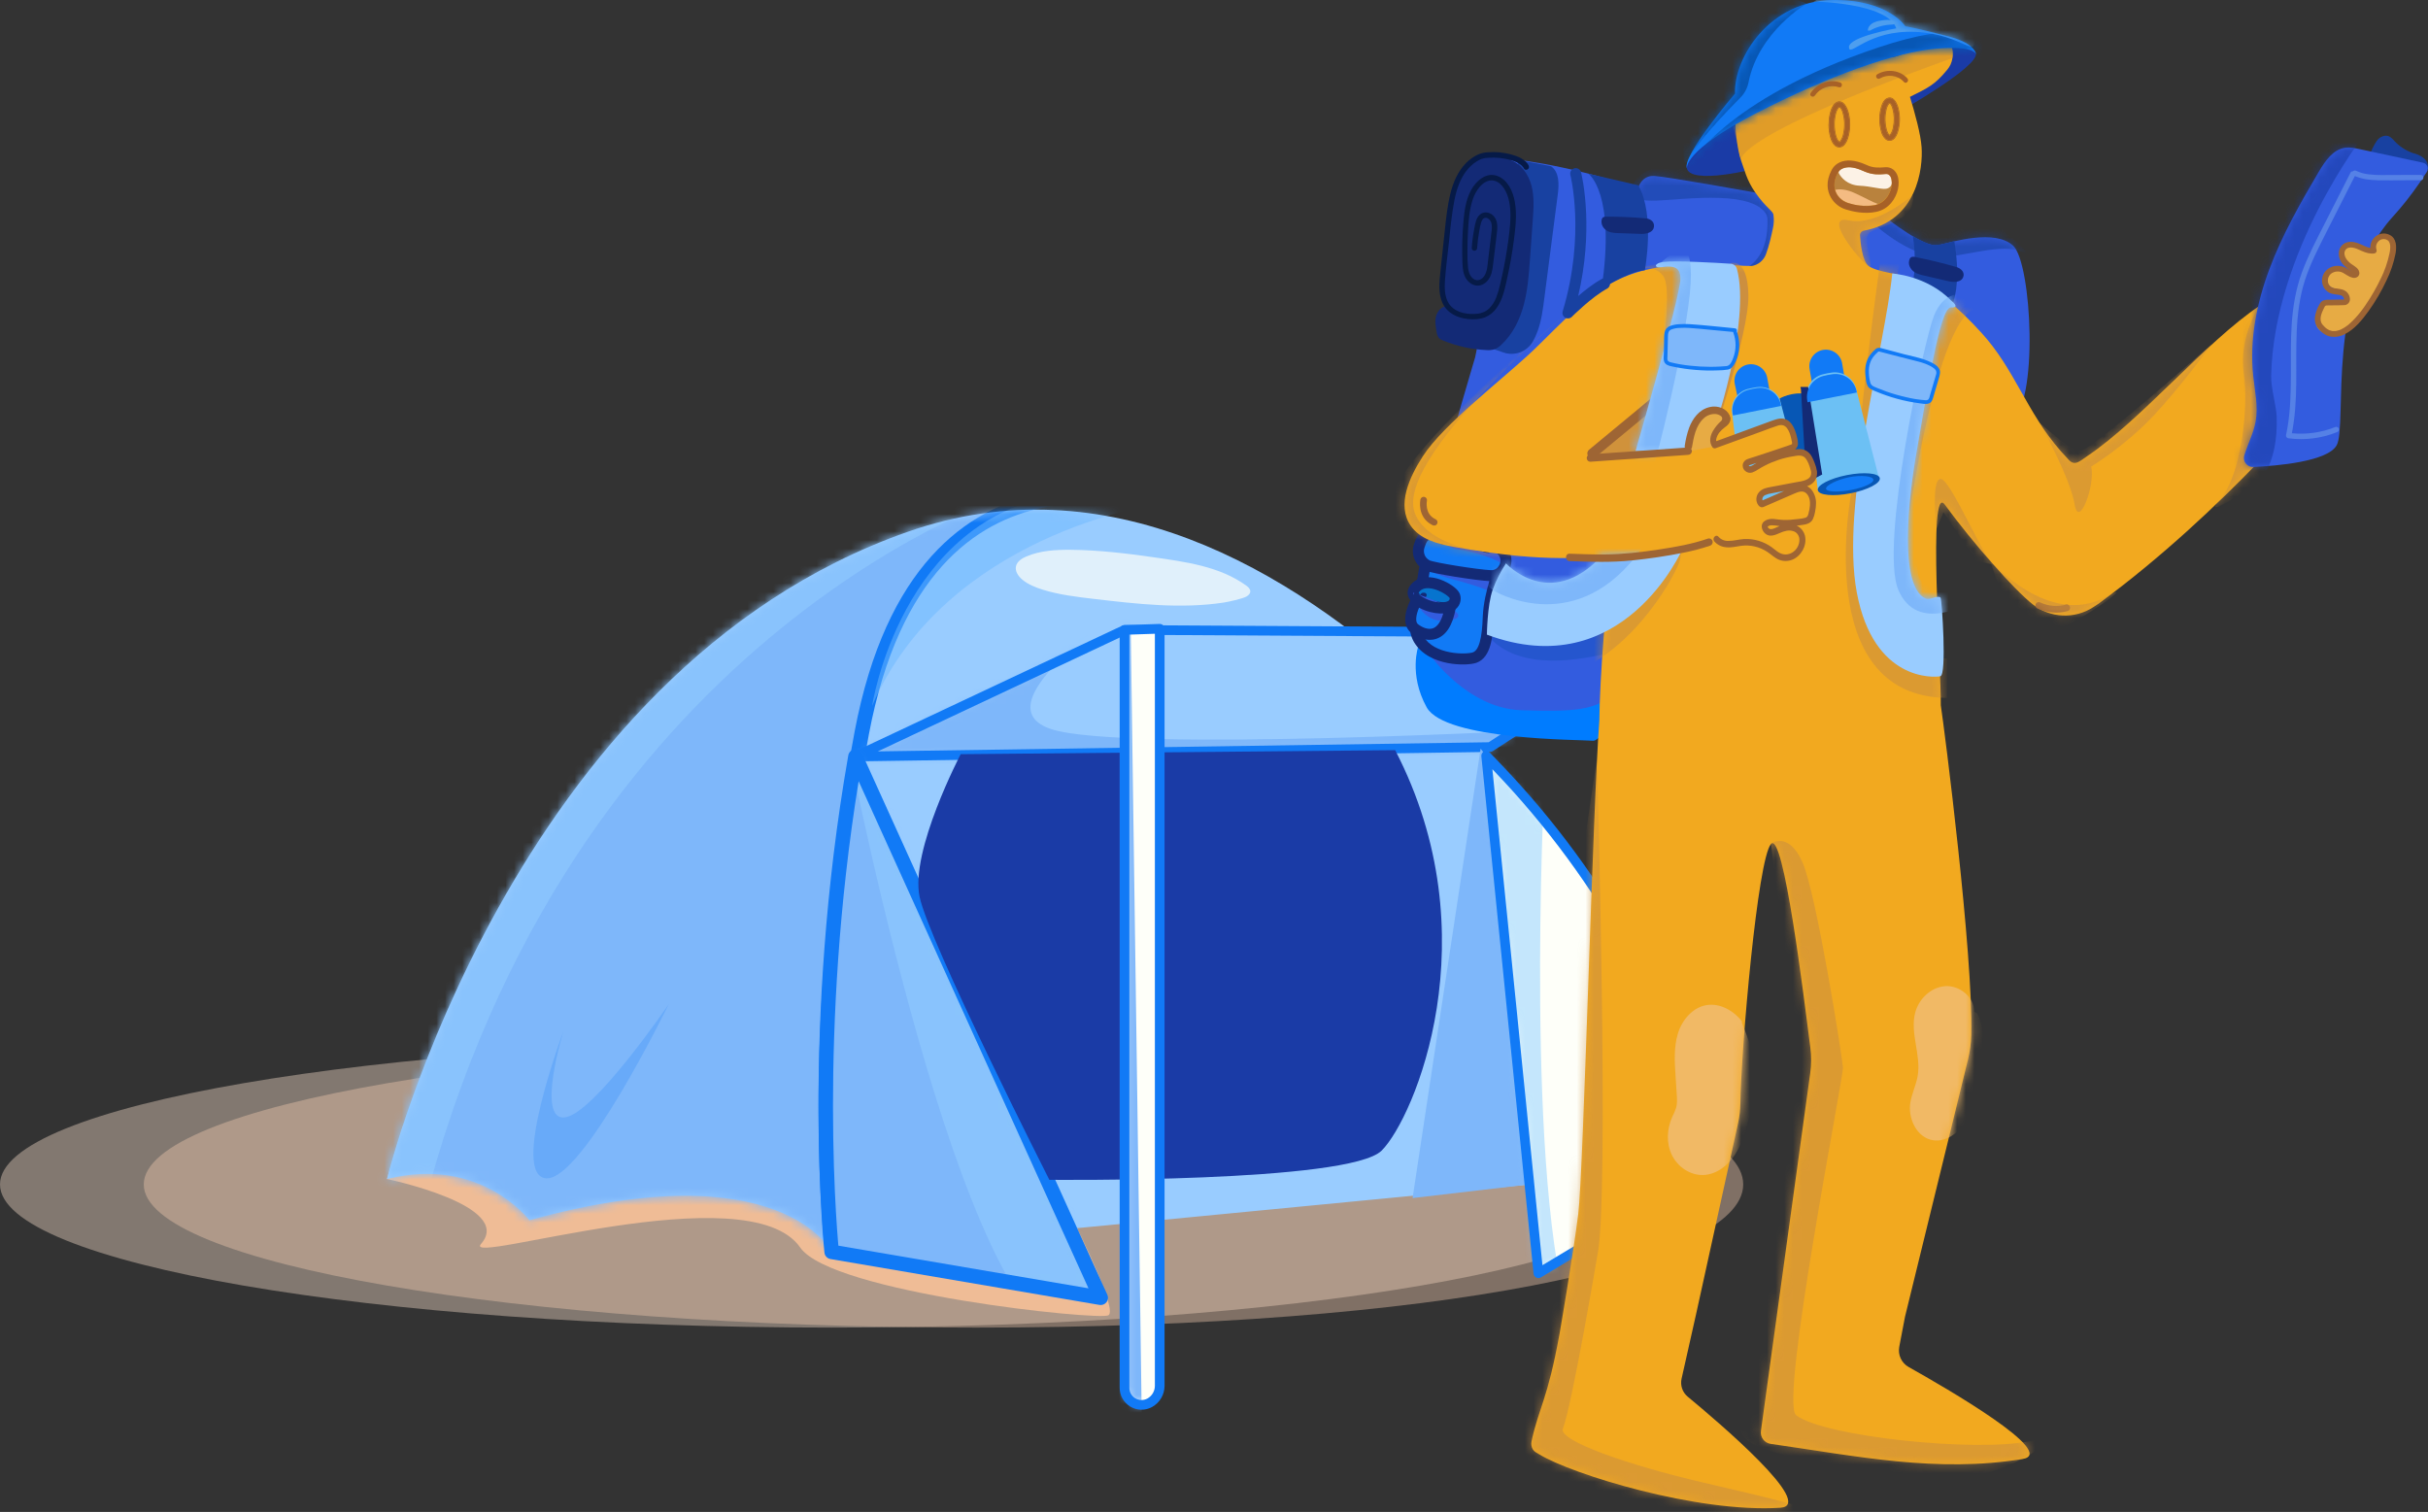 <svg width="281" height="175" viewBox="0 0 281 175" fill="none" xmlns="http://www.w3.org/2000/svg">
<rect x="0" y="0" width="281" height="175" fill="#333333" stroke="none"/>
<path opacity="0.4" d="M96.303 153.662C149.49 153.662 192.606 146.242 192.606 137.089C192.606 127.936 149.49 120.516 96.303 120.516C43.116 120.516 0 127.936 0 137.089C0 146.242 43.116 153.662 96.303 153.662Z" fill="#F7E0CA"/>
<path opacity="0.4" d="M201.748 137.091C201.748 146.244 166.123 153.664 112.936 153.664C59.749 153.664 16.638 146.244 16.638 137.091C16.638 127.938 59.754 120.516 112.936 120.516C166.118 120.516 201.748 127.936 201.748 137.091Z" fill="#F4CCB0"/>
<path d="M44.785 136.466C44.785 136.466 59.575 139.539 55.667 143.982C53.314 146.648 86.617 135.715 92.614 144.398C96.25 149.661 127.159 152.867 128.279 152.239C129.399 151.612 124.648 142.15 124.648 142.15L46.603 130.339L44.785 136.466Z" fill="#EFBC96"/>
<path d="M127.396 150.211L96.256 144.899C96.256 144.899 90.395 133.177 61.27 141.237C61.27 141.237 55.593 133.726 44.785 136.474C44.785 136.474 59.073 77.675 105.048 61.556C151.024 45.436 189.491 110.464 189.491 110.464L198.651 135.009L124.648 142.153L127.396 150.211Z" fill="#99CCFF"/>
<mask id="mask0_139_521" style="mask-type:alpha" maskUnits="userSpaceOnUse" x="44" y="58" width="155" height="93">
<path d="M127.395 150.211L96.255 144.899C96.255 144.899 90.394 133.177 61.269 141.237C61.269 141.237 55.592 133.726 44.784 136.474C44.784 136.474 59.072 77.675 105.047 61.556C151.023 45.436 189.49 110.464 189.49 110.464L198.65 135.009L124.647 142.153L127.395 150.211Z" fill="#99CCFF"/>
</mask>
<g mask="url(#mask0_139_521)">
<path d="M135.821 58.992C136.111 59.462 106.879 47.086 99.735 84.82C92.591 122.554 96.806 149.296 96.806 149.296L33.977 141.787L54.679 82.072C54.679 82.072 101.025 48.551 101.567 48.551C102.11 48.551 130.143 49.834 135.821 58.992Z" fill="#7EB7FA"/>
<path opacity="0.5" d="M117.549 56.953C117.549 56.953 67.611 72.376 49.698 137.254L38.823 138.665L45.861 98.284L77.385 67.74L98.999 57.208L117.549 56.953Z" fill="#94D1FF"/>
<path d="M101.568 47.711C101.892 47.711 109.088 48.037 116.924 49.512C120.845 50.25 124.96 51.282 128.469 52.72C131.895 54.124 134.878 55.97 136.461 58.432L136.535 58.549L136.536 58.551C136.58 58.623 136.8 59.012 136.538 59.439C136.322 59.791 135.963 59.831 135.927 59.836C135.769 59.858 135.63 59.829 135.615 59.826C135.524 59.809 135.413 59.78 135.318 59.753C135.212 59.724 135.081 59.686 134.934 59.643C134.785 59.6 134.614 59.551 134.421 59.497C133.651 59.282 132.533 58.992 131.162 58.745C128.414 58.252 124.679 57.942 120.736 58.754C116.806 59.563 112.658 61.489 109.053 65.493C105.441 69.504 102.326 75.651 100.561 84.976C97.001 103.778 96.272 119.84 96.432 131.196C96.512 136.874 96.814 141.374 97.096 144.451C97.237 145.989 97.372 147.172 97.472 147.968C97.522 148.366 97.563 148.667 97.592 148.868C97.606 148.968 97.617 149.044 97.625 149.093C97.628 149.118 97.631 149.136 97.633 149.148C97.634 149.154 97.635 149.159 97.635 149.162C97.635 149.163 97.635 149.164 97.636 149.164V149.165L97.808 150.261L32.843 142.496L53.974 81.547L54.188 81.392L54.68 82.072C54.188 81.392 54.188 81.391 54.188 81.391C54.189 81.391 54.19 81.391 54.19 81.39C54.192 81.389 54.194 81.387 54.196 81.385C54.202 81.381 54.211 81.375 54.222 81.367C54.244 81.351 54.277 81.327 54.321 81.296C54.409 81.232 54.539 81.138 54.709 81.015C55.048 80.77 55.547 80.409 56.181 79.951C57.449 79.034 59.262 77.725 61.438 76.153C65.792 73.011 71.603 68.82 77.43 64.63C83.258 60.439 89.103 56.248 93.526 53.104C95.738 51.533 97.596 50.221 98.918 49.302C99.579 48.843 100.111 48.479 100.487 48.228C100.674 48.104 100.83 48.003 100.948 47.931C101.005 47.896 101.064 47.861 101.117 47.833C101.143 47.819 101.181 47.8 101.225 47.782C101.227 47.781 101.377 47.712 101.568 47.711ZM101.768 49.398C101.681 49.453 101.564 49.528 101.417 49.626C101.055 49.867 100.535 50.223 99.876 50.681C98.561 51.594 96.709 52.902 94.499 54.473C90.08 57.614 84.237 61.803 78.41 65.993C72.584 70.183 66.774 74.372 62.421 77.515C60.245 79.086 58.432 80.395 57.164 81.312C56.53 81.77 56.032 82.13 55.692 82.376C55.569 82.465 55.467 82.539 55.386 82.597L35.112 141.076L95.826 148.333C95.82 148.283 95.813 148.231 95.806 148.178C95.704 147.364 95.566 146.162 95.424 144.604C95.138 141.488 94.834 136.944 94.753 131.219C94.592 119.771 95.327 103.595 98.911 84.663C100.718 75.121 103.937 68.665 107.805 64.37C111.681 60.066 116.163 57.982 120.397 57.11C124.619 56.24 128.584 56.577 131.458 57.093C132.186 57.224 132.845 57.366 133.423 57.504C132.019 56.278 130.1 55.203 127.832 54.273C124.471 52.896 120.479 51.89 116.614 51.162C112.754 50.435 109.048 49.992 106.272 49.73C104.885 49.599 103.731 49.514 102.909 49.462C102.498 49.435 102.171 49.417 101.938 49.406C101.874 49.403 101.817 49.4 101.768 49.398Z" fill="#117AF6"/>
<path opacity="0.5" d="M133.62 58.416C133.62 58.416 109.46 61.906 100.931 81.711C100.931 81.711 104.235 59.952 122.788 57.245C141.34 54.538 133.62 58.416 133.62 58.416Z" fill="#6DB9FF"/>
</g>
<path d="M99.004 87.567L130.144 72.912L192.788 73.279L172.457 86.468L99.004 87.567Z" fill="#99CCFF"/>
<mask id="mask1_139_521" style="mask-type:alpha" maskUnits="userSpaceOnUse" x="99" y="72" width="94" height="16">
<path d="M99.004 87.568L130.144 72.913L192.788 73.28L172.457 86.468L99.004 87.568Z" fill="#99CCFF"/>
</mask>
<g mask="url(#mask1_139_521)">
<path d="M129.212 71.111C129.212 71.111 113.291 81.719 121.717 84.41C130.142 87.102 179.825 84.41 179.825 84.41L175.771 91.504L96.301 90.406L97.518 82.303L129.212 71.111Z" fill="#7EB7FA"/>
</g>
<path d="M192.791 72.72C193.039 72.721 193.256 72.885 193.325 73.122C193.395 73.359 193.3 73.614 193.093 73.749L172.762 86.937C172.673 86.995 172.571 87.026 172.466 87.027L99.012 88.127C98.749 88.131 98.518 87.95 98.459 87.694C98.399 87.437 98.527 87.173 98.766 87.061L129.906 72.406L129.964 72.382C130.023 72.362 130.085 72.352 130.147 72.353L192.791 72.72ZM101.59 86.969L172.287 85.911L190.914 73.828L130.267 73.472L101.59 86.969Z" fill="#117AF6"/>
<path d="M99.004 87.568L127.391 150.212L96.251 144.9C96.251 144.9 93.508 118.89 99.004 87.568Z" fill="#7EB7FA"/>
<mask id="mask2_139_521" style="mask-type:alpha" maskUnits="userSpaceOnUse" x="95" y="87" width="33" height="64">
<path d="M99.004 87.567L127.391 150.212L96.251 144.899C96.251 144.899 93.508 118.889 99.004 87.567Z" fill="#7EB7FA"/>
</mask>
<g mask="url(#mask2_139_521)">
<path opacity="0.5" d="M97.519 83.15C97.519 83.15 110.003 149.513 122.926 154.929C135.85 160.344 133.387 133.571 121.717 117.424C110.047 101.278 97.519 83.15 97.519 83.15Z" fill="#94D1FF"/>
</g>
<path d="M98.898 86.735C99.264 86.688 99.617 86.886 99.768 87.221L128.156 149.865C128.284 150.148 128.246 150.478 128.056 150.724C127.866 150.97 127.556 151.091 127.25 151.039L96.11 145.727C95.739 145.664 95.456 145.362 95.416 144.987L96.251 144.899C95.416 144.988 95.416 144.987 95.416 144.987C95.416 144.987 95.416 144.986 95.416 144.986C95.416 144.985 95.416 144.983 95.416 144.982C95.415 144.978 95.415 144.973 95.414 144.966C95.413 144.953 95.411 144.933 95.408 144.907C95.403 144.856 95.396 144.779 95.386 144.679C95.367 144.477 95.34 144.18 95.308 143.79C95.243 143.012 95.156 141.866 95.07 140.395C94.898 137.453 94.727 133.206 94.727 127.979C94.728 117.527 95.419 103.143 98.177 87.422L98.192 87.356C98.277 87.026 98.556 86.778 98.898 86.735ZM99.374 90.419C97.016 104.96 96.407 118.2 96.406 127.979C96.406 133.17 96.576 137.384 96.747 140.297C96.832 141.754 96.917 142.885 96.981 143.651C96.998 143.853 97.013 144.03 97.026 144.18L125.974 149.118L99.374 90.419Z" fill="#117AF6"/>
<g opacity="0.7">
<path d="M144.277 69.033C143.866 69.294 142.081 69.674 141.611 69.746C136.634 70.497 131.564 69.903 126.567 69.317C124.575 69.081 122.569 68.846 120.652 68.244C119.832 67.988 119.018 67.659 118.349 67.118C117.878 66.733 117.451 66.15 117.58 65.549C117.702 64.985 118.261 64.63 118.792 64.404C120.411 63.717 122.216 63.62 123.968 63.637C127.105 63.669 130.242 64.034 133.347 64.478C137.131 65.019 141.148 65.535 144.239 67.784C144.241 67.79 145.254 68.418 144.277 69.033Z" fill="#FEFFF9"/>
</g>
<path d="M111.185 87.293C111.185 87.293 105.323 98.466 106.422 103.778C107.522 109.09 121.443 136.557 121.443 136.557C121.443 136.557 156.154 136.924 159.909 133.17C163.663 129.415 172.639 108.35 161.466 86.827L111.185 87.293Z" fill="#1A3BA6"/>
<path d="M171.357 86.651L163.481 138.671L176.761 137.116L171.999 87.475L171.357 86.651Z" fill="#7EB7FA"/>
<path opacity="0.2" d="M65.208 119.348C65.208 119.348 62.002 129.788 65.391 129.33C68.781 128.872 77.389 116.234 77.389 116.234C77.389 116.234 67.407 136.749 63.193 136.383C58.978 136.018 65.208 119.348 65.208 119.348Z" fill="#117AF6"/>
<path d="M171.999 87.475L178.043 147.373L198.65 135.009C194.415 117.662 185.677 101.74 173.318 88.852L171.999 87.475Z" fill="#FEFFF9"/>
<mask id="mask3_139_521" style="mask-type:alpha" maskUnits="userSpaceOnUse" x="171" y="87" width="28" height="61">
<path d="M171.998 87.475L178.042 147.373L198.649 135.009C194.414 117.662 185.676 101.74 173.317 88.852L171.998 87.475Z" fill="#FEFFF9"/>
</mask>
<g mask="url(#mask3_139_521)">
<path opacity="0.5" d="M178.709 91.255C178.709 91.255 176.415 137.172 181.934 153.664L169.421 147.876L166.882 95.795L169.261 81.256L178.709 91.255Z" fill="#8BCEFF"/>
</g>
<path d="M171.764 86.967C171.981 86.867 172.238 86.915 172.403 87.088L173.722 88.465C186.149 101.424 194.935 117.434 199.194 134.876C199.252 135.115 199.148 135.363 198.938 135.489L178.331 147.852C178.167 147.951 177.964 147.959 177.793 147.873C177.621 147.787 177.506 147.62 177.486 147.429L171.442 87.531C171.418 87.293 171.547 87.067 171.764 86.967ZM178.511 146.439L198.007 134.742C193.759 117.646 185.11 101.957 172.914 89.239L172.914 89.239L172.719 89.035L178.511 146.439Z" fill="#117AF6"/>
<path d="M130.143 72.913V160.585C130.135 160.932 130.217 161.274 130.383 161.579C130.549 161.883 130.792 162.138 131.088 162.319C131.384 162.499 131.723 162.598 132.069 162.606C132.416 162.614 132.758 162.53 133.062 162.364C133.417 162.166 133.712 161.876 133.916 161.524C134.119 161.172 134.224 160.772 134.218 160.366V72.776L130.143 72.913Z" fill="#FEFFF9"/>
<mask id="mask4_139_521" style="mask-type:alpha" maskUnits="userSpaceOnUse" x="130" y="72" width="5" height="91">
<path d="M130.143 72.913V160.586C130.135 160.932 130.217 161.275 130.383 161.579C130.549 161.883 130.792 162.139 131.088 162.319C131.384 162.499 131.723 162.599 132.069 162.606C132.416 162.614 132.758 162.531 133.062 162.364C133.417 162.166 133.712 161.876 133.915 161.524C134.119 161.173 134.224 160.772 134.218 160.366V72.777L130.143 72.913Z" fill="#FEFFF9"/>
</mask>
<g mask="url(#mask4_139_521)">
<path d="M130.845 71.48L132.181 167.169L121.717 162.607L128.599 118.89L126.466 70.49L130.845 71.48Z" fill="#7EB7FA"/>
</g>
<path d="M134.199 72.217C134.351 72.212 134.498 72.269 134.607 72.374C134.716 72.48 134.778 72.625 134.778 72.776V160.358L134.777 160.453C134.768 160.927 134.638 161.392 134.4 161.804C134.146 162.243 133.778 162.606 133.335 162.853L133.331 162.855C132.941 163.069 132.501 163.176 132.056 163.165C131.612 163.155 131.177 163.028 130.797 162.797C130.417 162.565 130.105 162.237 129.892 161.847C129.681 161.46 129.575 161.025 129.584 160.585V72.913C129.584 72.611 129.823 72.364 130.125 72.353L134.199 72.217ZM130.703 73.454V160.599C130.697 160.848 130.756 161.093 130.875 161.311C130.993 161.529 131.168 161.712 131.38 161.841C131.592 161.97 131.834 162.041 132.082 162.047C132.33 162.052 132.575 161.992 132.793 161.873C133.058 161.724 133.279 161.507 133.431 161.244C133.584 160.979 133.663 160.679 133.658 160.373V73.355L130.703 73.454Z" fill="#117AF6"/>
<path d="M218.254 25.172C218.254 25.172 222.688 28.747 224.334 28.371C225.98 27.995 230.871 26.477 232.996 28.447C235.122 30.417 236.031 46.774 232.638 49.015C232.638 49.015 226.595 38.281 220.505 34.838C214.415 31.395 213.648 32.947 214.829 26.602L218.254 25.172Z" fill="#335CDF"/>
<mask id="mask5_139_521" style="mask-type:alpha" maskUnits="userSpaceOnUse" x="214" y="25" width="21" height="25">
<path d="M218.254 25.172C218.254 25.172 222.688 28.748 224.335 28.372C225.981 27.996 230.871 26.478 232.997 28.448C235.122 30.417 236.032 46.775 232.639 49.016C232.639 49.016 226.596 38.281 220.506 34.838C214.415 31.396 213.649 32.947 214.83 26.602L218.254 25.172Z" fill="#335CDF"/>
</mask>
<g mask="url(#mask5_139_521)">
<path opacity="0.6" d="M217.045 26.076C217.045 26.076 221.567 30.198 225.356 29.725C229.145 29.251 232.69 27.961 234.894 29.592C237.098 31.222 230.164 25.172 230.164 25.172L221.599 25.784L218.881 24.564L217.045 26.076Z" fill="#1841A1"/>
</g>
<path d="M221.384 27.347C221.751 29.648 221.654 32.001 221.098 34.264C221.098 34.264 223.922 36.162 224.673 37.176C224.673 37.176 227.454 35.587 226.174 27.907C226.174 27.907 224.755 28.318 224.193 28.337C223.631 28.355 223.502 28.495 221.384 27.347Z" fill="#1841A1"/>
<path d="M185.978 75.678C185.835 79.457 185.099 83.383 185.099 83.383C185.099 83.383 169.937 83.854 165.454 77.881C160.972 71.908 170.246 43.205 170.718 41.37C171.19 39.535 174.407 18.36 174.407 18.36C174.407 18.36 180.615 18.805 189.569 21.793C189.569 21.793 189.96 20.276 191.454 20.363C192.947 20.45 203.151 22.292 203.151 22.292L205.501 25L204.415 31.681C204.415 31.681 188.084 42.357 186.107 74.84" fill="#335CDF"/>
<mask id="mask6_139_521" style="mask-type:alpha" maskUnits="userSpaceOnUse" x="164" y="18" width="42" height="66">
<path d="M185.978 75.678C185.835 79.457 185.099 83.383 185.099 83.383C185.099 83.383 169.937 83.854 165.454 77.881C160.972 71.908 170.246 43.205 170.718 41.37C171.19 39.535 174.407 18.36 174.407 18.36C174.407 18.36 180.615 18.805 189.569 21.793C189.569 21.793 189.96 20.275 191.454 20.363C192.947 20.45 203.151 22.292 203.151 22.292L205.501 25L204.415 31.681C204.415 31.681 188.084 42.357 186.107 74.84" fill="#335CDF"/>
</mask>
<g mask="url(#mask6_139_521)">
<path opacity="0.6" d="M201.646 31.179C201.646 31.179 204.706 30.464 204.553 25.412C204.553 25.412 204.807 23.115 199.048 22.912C193.288 22.708 188.698 24.289 188.952 21.843C189.207 19.397 193.082 18.929 194.356 19.469C195.63 20.008 206.388 20.235 207 23.282C207.612 26.329 205.616 31.479 203.529 31.657C201.442 31.834 201.646 31.179 201.646 31.179Z" fill="#1841A1"/>
</g>
<path d="M165.555 75.883C165.555 75.883 169.868 82 176.053 82.205C182.237 82.409 184.815 82.205 186.721 80.232C188.628 78.26 185.773 85.875 184.346 85.739C182.918 85.603 167.222 85.699 165.111 81.864C162.999 78.03 164.152 74.773 164.152 74.773L165.555 75.883Z" fill="#007CFF"/>
<path d="M172.082 73.456C172.082 73.456 181.321 75.828 185.689 72.627C190.057 69.426 188.54 75.202 185.975 75.678C183.41 76.155 175.85 78.027 172.079 73.456" fill="#2556CE"/>
<path d="M174.802 18.331C174.802 18.331 172.776 16.991 170.425 18.617C167.125 20.906 166.923 33.727 166.923 33.727C166.923 33.727 166.833 37.206 170.222 37.555C173.61 37.904 174.318 33.264 175.135 27.993C175.952 22.722 174.802 18.331 174.802 18.331Z" fill="#132A76"/>
<path d="M172.251 66.374C172.375 66.385 172.495 66.424 172.601 66.488C172.708 66.551 172.8 66.638 172.869 66.741C172.939 66.844 172.984 66.961 173.003 67.084C173.021 67.207 173.012 67.333 172.976 67.452C172.683 68.425 172.298 69.947 172.244 71.411C172.152 73.827 171.859 75.692 170.653 76.114C169.752 76.429 165.697 76.505 164.2 73.999C163.863 73.426 163.739 72.754 163.849 72.099L164.85 65.912C164.869 65.798 164.91 65.69 164.972 65.593C165.034 65.496 165.115 65.413 165.21 65.349C165.305 65.285 165.412 65.241 165.525 65.219C165.638 65.198 165.754 65.2 165.866 65.225C167.332 65.554 170.314 66.192 172.251 66.374Z" fill="#117AF6"/>
<path d="M164.195 64.192C164.195 64.192 163.896 65.936 167.966 67.007C172.035 68.079 173.603 68.804 173.723 69.558C173.843 70.311 174.229 66.079 173.916 65.965C173.603 65.85 164.19 64.192 164.19 64.192" fill="#335CDF"/>
<path d="M165.407 64.593C165.605 64.555 165.808 64.558 166.005 64.603H166.006C167.478 64.933 170.421 65.561 172.311 65.738H172.311C172.529 65.759 172.739 65.828 172.927 65.939C173.115 66.051 173.276 66.204 173.399 66.385C173.521 66.567 173.601 66.773 173.633 66.99C173.662 67.179 173.653 67.372 173.608 67.558L173.587 67.636C173.299 68.591 172.933 70.051 172.881 71.435V71.435C172.835 72.648 172.738 73.785 172.48 74.686C172.224 75.576 171.762 76.402 170.864 76.716H170.864C170.545 76.828 170.044 76.894 169.49 76.907C168.919 76.92 168.235 76.878 167.529 76.741C166.138 76.471 164.536 75.805 163.652 74.326L163.65 74.322C163.237 73.621 163.085 72.796 163.22 71.993L164.221 65.81V65.809C164.253 65.61 164.326 65.419 164.435 65.25C164.543 65.08 164.686 64.934 164.853 64.821C165.02 64.708 165.208 64.63 165.407 64.593ZM165.726 65.847C165.699 65.841 165.671 65.841 165.644 65.846C165.616 65.852 165.59 65.862 165.567 65.878C165.544 65.893 165.525 65.914 165.51 65.937C165.495 65.961 165.485 65.987 165.48 66.014L164.479 72.201L164.478 72.205C164.393 72.71 164.488 73.229 164.747 73.671C165.361 74.698 166.535 75.248 167.772 75.488C168.379 75.606 168.971 75.642 169.461 75.631C169.967 75.62 170.311 75.558 170.443 75.512C170.75 75.404 171.038 75.087 171.253 74.335C171.466 73.593 171.561 72.59 171.606 71.387C171.664 69.842 172.067 68.259 172.365 67.268V67.268C172.374 67.239 172.376 67.209 172.372 67.18C172.367 67.15 172.356 67.122 172.34 67.097C172.323 67.072 172.301 67.052 172.275 67.036C172.25 67.021 172.221 67.012 172.191 67.009V67.008C170.207 66.822 167.186 66.175 165.726 65.848V65.847Z" fill="#132A76"/>
<path d="M165.507 70.051C165.507 70.051 162.557 69.252 163.897 67.942C165.237 66.632 167.932 68.228 168.311 68.883C168.663 69.495 168.191 70.942 165.507 70.051Z" fill="#0674CE"/>
<path d="M163.451 67.486C164.396 66.562 165.732 66.737 166.679 67.075C167.177 67.252 167.64 67.498 168.008 67.747C168.35 67.979 168.692 68.268 168.863 68.563L168.864 68.565C169.19 69.131 169.112 69.997 168.446 70.529C167.785 71.057 166.73 71.126 165.325 70.663C165.318 70.661 165.308 70.658 165.297 70.655C165.272 70.648 165.236 70.637 165.193 70.623C165.106 70.596 164.985 70.556 164.844 70.504C164.569 70.401 164.195 70.242 163.857 70.026C163.54 69.824 163.14 69.502 162.979 69.029C162.788 68.468 163 67.927 163.451 67.486ZM166.25 68.276C165.42 67.98 164.738 68.011 164.343 68.398C164.226 68.512 164.195 68.583 164.188 68.605C164.184 68.617 164.186 68.615 164.187 68.619C164.203 68.665 164.289 68.788 164.543 68.95C164.774 69.098 165.054 69.22 165.29 69.308C165.406 69.351 165.505 69.384 165.574 69.406C165.608 69.416 165.635 69.424 165.652 69.43C165.661 69.432 165.668 69.434 165.671 69.435L165.675 69.436L165.691 69.44L165.708 69.446C166.977 69.867 167.494 69.656 167.649 69.532C167.801 69.411 167.784 69.247 167.758 69.201C167.755 69.197 167.747 69.185 167.731 69.167C167.709 69.141 167.677 69.109 167.635 69.07C167.55 68.991 167.435 68.9 167.292 68.803C167.006 68.61 166.64 68.415 166.25 68.276Z" fill="#132A76"/>
<path d="M164.689 69.164H164.832C164.87 69.167 164.908 69.159 164.942 69.141C164.977 69.13 165.007 69.11 165.031 69.083C165.058 69.059 165.079 69.028 165.09 68.994C165.107 68.96 165.115 68.922 165.114 68.884L165.104 68.811C165.09 68.764 165.065 68.722 165.031 68.688L164.975 68.644C164.932 68.618 164.882 68.606 164.832 68.606H164.689C164.651 68.604 164.613 68.612 164.579 68.631C164.545 68.642 164.513 68.661 164.489 68.688C164.463 68.713 164.443 68.743 164.43 68.777C164.413 68.811 164.406 68.85 164.407 68.888L164.417 68.963C164.43 69.009 164.455 69.05 164.489 69.084L164.545 69.127C164.588 69.153 164.637 69.166 164.688 69.166L164.689 69.164Z" fill="#132A76"/>
<path d="M163.97 69.422C163.97 69.422 162.55 71.854 163.738 72.768C164.927 73.682 167.171 74.23 167.85 70.266C167.85 70.266 165.954 70.824 163.97 69.422Z" fill="#117AF6"/>
<path d="M163.548 68.607C163.548 68.607 164.289 72.469 167.85 71.796C171.412 71.124 163.548 68.607 163.548 68.607Z" fill="#335CDF"/>
<path d="M167.672 69.653L167.672 69.653C167.672 69.653 167.671 69.653 167.671 69.653L167.671 69.654C167.67 69.654 167.674 69.667 167.85 70.266V69.628H168.607L168.479 70.374C168.124 72.442 167.313 73.605 166.172 73.956C165.086 74.29 164.009 73.781 163.349 73.273C162.875 72.909 162.684 72.401 162.638 71.92C162.593 71.452 162.681 70.976 162.795 70.577C162.911 70.172 163.066 69.805 163.19 69.543C163.252 69.412 163.308 69.304 163.348 69.228C163.369 69.189 163.386 69.159 163.398 69.138C163.404 69.127 163.408 69.118 163.412 69.112C163.414 69.109 163.415 69.106 163.416 69.104C163.417 69.103 163.417 69.103 163.418 69.102C163.418 69.102 163.418 69.101 163.418 69.101L163.419 69.101C163.42 69.101 163.445 69.116 163.97 69.422L163.419 69.1L163.77 68.5L164.338 68.901C165.213 69.52 166.061 69.701 166.685 69.733C166.999 69.748 167.256 69.725 167.431 69.7C167.518 69.687 167.584 69.674 167.625 69.665C167.646 69.66 167.66 69.657 167.668 69.655C167.67 69.654 167.671 69.653 167.672 69.653ZM164.234 70.335C164.158 70.513 164.082 70.716 164.021 70.927C163.929 71.251 163.884 71.554 163.908 71.799C163.93 72.03 164.006 72.169 164.127 72.262C164.655 72.668 165.295 72.891 165.798 72.736C166.17 72.622 166.681 72.226 167.03 71.011C166.903 71.015 166.767 71.014 166.622 71.007C165.959 70.974 165.118 70.81 164.234 70.335ZM167.674 69.653L167.673 69.653C167.673 69.653 167.673 69.653 167.672 69.653C167.673 69.653 167.674 69.653 167.674 69.653Z" fill="#132A76"/>
<path d="M165.217 65.448C164.799 65.255 164.469 64.912 164.293 64.486C164.117 64.061 164.107 63.585 164.266 63.153C164.299 63.063 164.333 62.967 164.367 62.867C164.865 61.419 165.875 61.702 167.85 61.961C169.826 62.22 171.945 62.475 173.457 63.423C175.049 64.424 174.161 66.713 172.522 66.634C170.883 66.555 165.873 65.75 165.236 65.459L165.217 65.448Z" fill="#117AF6"/>
<path d="M165.979 60.754C165.979 60.754 166.408 63.29 168.889 63.615C169.188 63.651 169.486 63.703 169.78 63.769C171.109 64.082 174.375 64.966 174.663 66.116C175.025 67.564 175.567 63.709 174.995 63.36C174.423 63.011 173.183 63.25 172.515 63.253C171.847 63.255 167.018 62.108 166.705 62.137C166.391 62.166 165.979 60.754 165.979 60.754Z" fill="#335CDF"/>
<path d="M165.467 61.142C165.827 61.092 166.217 61.114 166.61 61.155C167 61.197 167.46 61.267 167.933 61.329C169.798 61.573 171.998 61.827 173.639 62.787L173.796 62.883L173.797 62.883C174.869 63.557 175.116 64.7 174.806 65.634C174.505 66.544 173.646 67.327 172.491 67.271C171.632 67.23 169.938 67.004 168.402 66.756C167.628 66.631 166.882 66.499 166.287 66.379C165.989 66.32 165.725 66.262 165.51 66.208C165.313 66.159 165.111 66.103 164.97 66.038L164.951 66.03L164.921 66.013C164.371 65.751 163.937 65.294 163.704 64.73C163.466 64.157 163.453 63.516 163.667 62.933C163.699 62.846 163.731 62.754 163.764 62.66L163.764 62.659C163.911 62.232 164.117 61.869 164.421 61.6C164.732 61.325 165.093 61.194 165.467 61.142ZM166.475 62.424C166.108 62.385 165.844 62.378 165.642 62.406C165.454 62.432 165.346 62.485 165.266 62.556C165.18 62.633 165.072 62.777 164.97 63.073L164.971 63.073C164.935 63.179 164.899 63.279 164.865 63.371L164.865 63.372L164.266 63.153L164.864 63.372C164.761 63.654 164.768 63.965 164.882 64.242C164.99 64.502 165.186 64.715 165.434 64.845L165.485 64.869L165.502 64.877L165.511 64.882C165.514 64.883 165.518 64.885 165.522 64.886C165.539 64.892 165.561 64.9 165.59 64.909C165.648 64.926 165.725 64.947 165.819 64.97C166.007 65.017 166.251 65.071 166.538 65.129C167.113 65.244 167.841 65.373 168.604 65.496C170.142 65.744 171.772 65.959 172.552 65.997C173.037 66.02 173.441 65.698 173.595 65.233C173.741 64.792 173.637 64.29 173.117 63.963V63.963C171.749 63.105 169.792 62.859 167.767 62.594C167.253 62.526 166.846 62.464 166.475 62.424Z" fill="#132A76"/>
<path d="M167.128 62.396C167.059 62.394 166.992 62.379 166.929 62.35C166.867 62.321 166.812 62.28 166.766 62.228C166.721 62.176 166.687 62.116 166.667 62.05C166.646 61.985 166.639 61.916 166.647 61.848C166.732 61.114 166.986 59.878 167.743 59.711C168.829 59.469 171.994 59.499 172.536 61.369C172.766 62.161 172.769 62.656 172.695 62.975C172.678 63.046 172.647 63.112 172.602 63.17C172.557 63.227 172.5 63.274 172.435 63.308C172.371 63.341 172.299 63.36 172.227 63.363C172.154 63.366 172.081 63.353 172.014 63.325C171.323 63.041 169.605 62.45 167.128 62.396Z" fill="#117AF6"/>
<path d="M167.605 59.088C168.238 58.947 169.392 58.894 170.476 59.124C171.529 59.347 172.775 59.901 173.149 61.191H173.148C173.396 62.042 173.424 62.656 173.316 63.12L173.316 63.12C173.278 63.281 173.207 63.432 173.105 63.562C173.003 63.692 172.875 63.799 172.727 63.875C172.58 63.951 172.418 63.994 172.253 64.001C172.088 64.007 171.923 63.978 171.771 63.915C171.136 63.653 169.496 63.086 167.114 63.033V63.033C166.957 63.03 166.803 62.995 166.661 62.929C166.518 62.863 166.391 62.767 166.287 62.649C166.183 62.531 166.105 62.391 166.058 62.241C166.011 62.091 165.995 61.932 166.013 61.775V61.775C166.058 61.387 166.151 60.829 166.351 60.33C166.537 59.865 166.901 59.244 167.605 59.088V59.088ZM170.211 60.372C169.305 60.18 168.335 60.233 167.882 60.334L167.88 60.334C167.828 60.345 167.686 60.426 167.535 60.804C167.418 61.097 167.345 61.45 167.301 61.762C169.621 61.835 171.288 62.356 172.096 62.671C172.111 62.459 172.086 62.107 171.923 61.547V61.546C171.755 60.967 171.147 60.571 170.211 60.372Z" fill="#132A76"/>
<path d="M169.978 58.307C169.947 58.13 169.941 57.949 169.963 57.77C169.975 57.681 170.007 57.595 170.056 57.52C170.106 57.444 170.171 57.38 170.249 57.333C170.351 57.282 170.468 57.27 170.579 57.3C170.689 57.33 170.784 57.4 170.846 57.496C170.926 57.661 170.946 57.848 170.904 58.026C170.902 58.11 170.882 58.192 170.845 58.266C170.807 58.341 170.753 58.405 170.686 58.456C170.505 58.556 170.283 58.444 170.114 58.334" fill="#132A76"/>
<path d="M168.703 59.608C168.703 59.608 168.5 58.281 169.96 58.221C171.42 58.161 171.938 58.763 171.612 60.223C171.612 60.226 170.762 59.306 168.703 59.608Z" fill="#117AF6"/>
<path d="M169.949 57.966C170.698 57.935 171.301 58.067 171.652 58.489C172.003 58.91 172.028 59.531 171.861 60.279L171.845 60.276C171.786 60.38 171.642 60.474 171.556 60.473C171.526 60.464 171.484 60.444 171.472 60.437C171.457 60.427 171.446 60.417 171.445 60.417C171.44 60.412 171.435 60.408 171.435 60.407C171.433 60.405 171.43 60.403 171.43 60.403C171.428 60.401 171.426 60.399 171.424 60.397C171.42 60.393 171.412 60.385 171.401 60.376C171.38 60.357 171.345 60.328 171.297 60.293C171.2 60.222 171.047 60.127 170.833 60.04C170.406 59.866 169.725 59.716 168.739 59.861L168.488 59.898L168.45 59.647L168.702 59.608C168.462 59.645 168.451 59.647 168.45 59.647V59.646L168.45 59.646C168.45 59.645 168.45 59.645 168.45 59.644C168.449 59.642 168.449 59.641 168.449 59.639C168.448 59.635 168.448 59.63 168.447 59.623C168.446 59.61 168.444 59.592 168.442 59.57C168.439 59.526 168.436 59.465 168.438 59.392C168.443 59.248 168.466 59.05 168.545 58.845C168.626 58.638 168.765 58.422 168.999 58.255C169.233 58.089 169.544 57.983 169.949 57.966ZM169.97 58.476C169.645 58.489 169.434 58.572 169.295 58.671C169.157 58.77 169.073 58.897 169.021 59.029C168.982 59.13 168.963 59.232 168.954 59.321C169.879 59.229 170.56 59.377 171.026 59.568C171.187 59.633 171.322 59.704 171.432 59.77C171.487 59.296 171.412 58.998 171.26 58.815C171.068 58.586 170.681 58.447 169.97 58.476Z" fill="#132A76"/>
<path d="M169.948 60.543C170.848 60.174 172.108 60.934 171.951 61.959C171.698 61.64 171.396 61.363 171.057 61.138C170.705 60.912 170.342 60.754 169.954 60.543H169.948Z" fill="#335CDF"/>
<path d="M220.862 6.083C220.862 6.083 228.026 4.664 228.647 6.138C229.268 7.611 219.567 13.079 219.567 13.079C219.567 13.079 222.941 7.484 220.862 6.083Z" fill="#1A3BA6"/>
<path d="M203.53 19.44C203.53 19.44 195.469 21.557 195.2 19.378C194.931 17.2 203.201 13.085 203.201 13.085L203.53 19.44Z" fill="#1A3BA6"/>
<path d="M203.8 165.612C203.774 165.785 203.782 165.961 203.824 166.13C203.867 166.3 203.943 166.46 204.048 166.601C204.152 166.741 204.283 166.859 204.434 166.948C204.585 167.037 204.752 167.095 204.926 167.12C214.992 168.562 224.181 170.49 234.072 168.875C238.245 168.193 225.277 160.679 220.897 158.227C220.492 158.001 220.169 157.652 219.974 157.232C219.778 156.811 219.72 156.34 219.807 155.884L220.474 152.403L227.768 122.612C227.993 121.692 228.119 120.752 228.144 119.806C228.38 110.477 225.011 84.19 224.614 81.631C224.67 77.151 223.098 55.701 225.081 58.413C228.296 62.809 233.091 68.249 235.255 69.951C236.242 70.733 237.449 71.184 238.707 71.242C239.964 71.3 241.209 70.962 242.263 70.274C242.506 70.116 242.755 69.963 242.988 69.791C257.416 59.186 268.592 45.489 268.592 45.489L261.541 35.368C255.205 39.618 247.87 48.558 241.538 52.81C240.731 53.351 240.099 54.043 239.357 53.152C239.178 52.937 238.729 52.478 238.543 52.268C234.494 47.652 233.171 42.685 229.246 38.442C228.047 37.113 226.757 35.871 225.384 34.723C223.403 33.127 221.061 32.041 218.563 31.561C217.669 31.385 216.662 31.116 216.213 30.741C215.535 30.169 215.326 28.189 215.263 27.261C215.254 27.13 215.295 27 215.377 26.896C215.458 26.793 215.575 26.723 215.705 26.701C221.918 25.556 222.555 19.44 222.393 17.057C222.297 15.531 221.608 13.061 221.046 11.21C223.163 10.156 223.919 9.82 225.337 8.098C225.677 7.708 225.895 7.226 225.962 6.713C226.072 6.056 225.939 5.382 225.587 4.816C224.623 3.266 220.905 6.42 219.017 6.616C218.046 6.714 219.624 3.681 218.749 4.105L218.677 4.077C218.754 3.23 218.328 2.472 217.523 2.049C216.338 1.426 214.831 1.444 213.389 1.934C212.817 2.133 212.262 2.382 211.703 2.632C210.212 3.296 209.128 4.134 207.907 5.035C207.294 5.497 206.762 6.057 206.333 6.693L206.392 6.726L206.297 6.747C206.309 6.729 206.32 6.71 206.333 6.693C206.299 6.675 206.263 6.66 206.226 6.649C205.574 6.456 204.73 6.384 204.143 6.719C202.906 7.434 202.087 8.71 201.539 10.22C200.893 12.057 200.697 14.023 200.967 15.952C201.095 16.927 201.277 17.985 201.514 18.618C201.873 19.572 202.125 20.828 203.149 22.289C204.366 24.03 205.252 24.468 205.252 24.895C205.319 25.384 205.301 25.881 205.199 26.364C205.02 27.208 204.746 28.467 204.374 29.444C204.242 29.791 204.022 30.097 203.736 30.332C203.449 30.568 203.106 30.724 202.74 30.786L201.842 30.767C197.016 30.497 191.973 30.261 187.559 32.222C183.787 33.897 180.468 37.657 177.482 40.518C173.973 43.866 167.085 49.054 164.656 52.834C163.101 55.25 161.639 58.451 163.249 60.826C164.317 62.406 166.358 62.957 168.235 63.294C173.43 64.227 180.23 65.145 186.725 64.193C185.898 68.293 185.123 78.758 185.1 83.385C184.337 93.127 183.268 135.624 182.655 140.527C182.043 145.43 180.483 154.417 180.483 154.417C179.097 162.053 178.12 162.827 177.244 166.835C177.177 167.153 177.233 167.485 177.402 167.763C177.569 168.042 177.872 168.167 178.148 168.336C181.903 170.641 196.432 175.135 206.04 174.516C210.254 174.244 198.804 164.542 195.328 161.663C195.028 161.416 194.803 161.091 194.677 160.723C194.551 160.356 194.529 159.961 194.613 159.582L196.291 152.118L201.167 129.935C201.323 129.222 201.407 128.495 201.417 127.765C201.52 121.186 203.42 99.445 204.959 97.7C206.409 96.049 208.783 115.553 209.516 121.267C209.641 122.248 209.636 123.241 209.501 124.221L203.8 165.612Z" fill="#F2A91F"/>
<path d="M235.599 69.904C235.683 69.725 235.889 69.642 236.072 69.707L236.108 69.722L236.196 69.762C237.108 70.168 238.133 70.247 239.097 69.984C239.301 69.929 239.511 70.049 239.567 70.253C239.622 70.457 239.502 70.668 239.298 70.723C238.163 71.032 236.957 70.938 235.885 70.461L235.782 70.414L235.747 70.395C235.581 70.295 235.514 70.084 235.599 69.904Z" fill="#9E6534"/>
<mask id="mask7_139_521" style="mask-type:alpha" maskUnits="userSpaceOnUse" x="162" y="1" width="107" height="174">
<path d="M203.794 165.565C203.768 165.737 203.776 165.913 203.819 166.082C203.861 166.252 203.937 166.412 204.042 166.553C204.146 166.693 204.277 166.811 204.428 166.9C204.579 166.989 204.746 167.048 204.92 167.072C214.987 168.514 224.175 170.442 234.066 168.827C238.24 168.145 225.271 160.631 220.891 158.18C220.487 157.953 220.164 157.605 219.968 157.184C219.772 156.764 219.714 156.292 219.801 155.837L220.468 152.355L227.763 122.564C227.987 121.645 228.113 120.704 228.139 119.758C228.375 110.429 225.005 84.142 224.609 81.584C224.664 77.104 223.092 55.653 225.075 58.365C228.29 62.762 233.085 68.201 235.249 69.903C236.236 70.685 237.444 71.137 238.701 71.195C239.959 71.253 241.203 70.914 242.258 70.227C242.501 70.068 242.75 69.915 242.983 69.743C257.411 59.139 268.586 45.442 268.586 45.442L261.536 35.321C255.199 39.57 247.864 48.51 241.532 52.762C240.726 53.303 240.093 53.995 239.351 53.104C239.172 52.89 238.723 52.431 238.537 52.22C234.488 47.605 233.165 42.637 229.24 38.395C228.042 37.066 226.751 35.823 225.378 34.676C223.397 33.079 221.055 31.993 218.557 31.513C217.663 31.337 216.656 31.068 216.207 30.694C215.529 30.122 215.32 28.142 215.257 27.214C215.249 27.082 215.289 26.952 215.371 26.849C215.452 26.745 215.569 26.676 215.699 26.653C221.912 25.509 222.549 19.392 222.387 17.01C222.291 15.483 221.602 13.013 221.04 11.162C223.157 10.108 223.913 9.772 225.331 8.05C225.671 7.66 225.889 7.179 225.956 6.665C226.066 6.009 225.933 5.334 225.581 4.769C224.617 3.218 220.9 6.372 219.012 6.568C218.041 6.667 219.618 3.633 218.743 4.058L218.671 4.029C218.749 3.183 218.322 2.424 217.517 2.001C216.333 1.379 214.825 1.396 213.383 1.887C212.811 2.085 212.256 2.334 211.697 2.585C210.207 3.248 209.122 4.086 207.901 4.988C207.288 5.449 206.756 6.009 206.327 6.645L206.386 6.678L206.292 6.7C206.303 6.681 206.315 6.663 206.327 6.645C206.293 6.627 206.257 6.612 206.22 6.601C205.568 6.408 204.724 6.336 204.138 6.671C202.9 7.386 202.081 8.662 201.533 10.173C200.887 12.01 200.691 13.975 200.961 15.904C201.09 16.879 201.271 17.938 201.509 18.57C201.868 19.524 202.119 20.78 203.144 22.242C204.361 23.983 205.246 24.42 205.246 24.848C205.313 25.337 205.295 25.834 205.193 26.317C205.014 27.161 204.74 28.419 204.368 29.396C204.236 29.743 204.016 30.049 203.73 30.285C203.443 30.52 203.1 30.676 202.734 30.738L201.836 30.719C197.01 30.449 191.967 30.213 187.553 32.174C183.781 33.849 180.463 37.609 177.476 40.47C173.967 43.818 167.079 49.006 164.65 52.787C163.095 55.203 161.634 58.404 163.243 60.778C164.311 62.358 166.352 62.909 168.229 63.247C173.424 64.179 180.224 65.098 186.719 64.145C185.892 68.246 185.117 78.71 185.094 83.337C184.332 93.079 183.262 135.576 182.65 140.479C182.037 145.382 180.477 154.369 180.477 154.369C179.091 162.006 178.114 162.78 177.239 166.788C177.171 167.106 177.227 167.438 177.396 167.716C177.563 167.995 177.867 168.119 178.143 168.288C181.897 170.594 196.427 175.088 206.034 174.468C210.248 174.197 198.798 164.495 195.322 161.615C195.023 161.368 194.797 161.043 194.671 160.676C194.545 160.308 194.523 159.913 194.607 159.534L196.285 152.071L201.161 129.888C201.317 129.175 201.401 128.448 201.411 127.718C201.514 121.138 203.414 99.397 204.953 97.652C206.403 96.001 208.778 115.506 209.51 121.22C209.635 122.201 209.631 123.194 209.496 124.173L203.794 165.565Z" fill="#E7AB44"/>
</mask>
<g mask="url(#mask7_139_521)">
<path opacity="0.6" d="M221.37 22.568C221.37 22.568 217.275 26.245 213.944 25.498C210.613 24.752 215.946 31.077 216.408 30.836C216.87 30.596 215.439 27.537 216.408 26.892C217.378 26.246 221.895 25.518 221.37 22.568Z" fill="#CC8F3F"/>
<path opacity="0.6" d="M189.269 31.131C189.269 31.131 192.231 30.416 192.755 32.584C193.278 34.752 192.422 40.91 192.422 40.91C192.422 40.91 194.91 33.674 194.401 31.613C193.892 29.552 189.269 31.131 189.269 31.131Z" fill="#CC8F3F"/>
<path d="M200.283 30.475C200.283 30.475 202.237 29.645 202.347 34.131C202.457 38.616 197.913 51.78 197.913 51.78C197.913 51.78 201.53 38.086 200.289 30.468" fill="#CC8F3F"/>
<path opacity="0.6" d="M194.54 64.077C194.524 64.458 194.443 64.832 194.303 65.186C193.523 67.163 190.202 72.853 185.276 76.137C179.616 79.908 185.339 70.924 185.339 70.924C185.339 70.924 194.181 64.448 194.418 63.939C194.527 63.706 194.549 63.851 194.54 64.077Z" fill="#CC8F3F"/>
<path opacity="0.6" d="M181.457 36.17C181.457 36.17 161.003 53.213 163.807 59.558C165.974 64.459 176.647 64.376 176.647 64.376C176.647 64.376 163.88 66.247 160.614 60.882C157.349 55.517 181.454 36.173 181.454 36.173" fill="#CC8F3F"/>
<path opacity="0.6" d="M204.955 97.652C204.955 97.652 206.97 96.127 208.601 99.797C210.231 103.467 213.224 122.442 213.291 123.559C213.358 124.677 205.927 162.299 207.866 163.801C211.088 166.299 228.733 168.113 234.886 166.804C241.039 165.496 228.191 174.198 216.566 171.002C204.942 167.807 202.02 167.944 201.34 165.157C200.661 162.369 208.206 122.676 208.206 122.676L204.955 97.652Z" fill="#CC8F3F"/>
<path d="M228.489 117.105C228.499 115.438 226.818 114.044 225.154 114.142C223.489 114.241 222.057 115.616 221.644 117.232C221.039 119.602 222.347 122.104 221.942 124.517C221.765 125.566 221.272 126.543 221.094 127.593C220.777 129.474 221.861 131.715 223.75 131.981C224.953 132.152 226.155 131.485 226.931 130.551C227.708 129.617 228.132 128.446 228.505 127.29C229.558 124.04 230.306 120.386 228.835 117.303" fill="#F1B965"/>
<path d="M201.678 118.307C200.696 117.01 199.079 116.065 197.477 116.342C195.875 116.619 194.663 118.067 194.187 119.632C193.711 121.197 193.806 122.863 193.914 124.495L194.057 126.723C194.09 127.217 194.121 127.725 193.992 128.2C193.87 128.566 193.719 128.922 193.54 129.264C192.912 130.65 192.825 132.313 193.49 133.683C194.155 135.054 195.61 136.054 197.13 136.001C198.624 135.949 199.953 134.936 200.774 133.686C201.595 132.436 201.995 130.969 202.384 129.521C202.802 127.974 203.221 126.404 203.221 124.801C203.221 122.534 202.38 120.367 201.553 118.252" fill="#F1B965"/>
<path opacity="0.6" d="M184.817 87.86C184.817 87.86 186.286 139.053 184.864 145.324C184.864 145.324 181.942 162.622 180.875 165.36C180.333 166.747 188.358 169.562 197.181 171.614C204.291 173.266 211.238 174.89 210.351 175.454C208.363 176.72 187.716 174.989 180.986 171.932C174.257 168.876 170.735 166.387 172.725 161.361C174.714 156.335 184.81 87.86 184.81 87.86" fill="#CC8F3F"/>
<path opacity="0.6" d="M214.324 56.646C214.324 56.646 209.445 80.627 225.35 80.78V76.211C225.35 76.211 214.981 77.134 215.27 56.78L214.324 56.646Z" fill="#CC8F3F"/>
<path opacity="0.6" d="M228.67 35.821C228.67 35.821 224.895 34.6 220.916 59.755C220.916 59.755 221.701 35.508 226.507 34.438C231.313 33.368 228.67 35.821 228.67 35.821Z" fill="#CC8F3F"/>
<path opacity="0.6" d="M217.618 30.211C217.618 30.211 214.438 52.819 214.571 60.085L219.873 30.211" fill="#CC8F3F"/>
<path opacity="0.6" d="M236.096 48.968C236.096 48.968 239.613 55.371 240.101 58.364C240.589 61.356 242.533 56.035 242.018 54.005C242.018 54.005 245.892 51.657 249.155 48.197C252.418 44.737 255.979 39.824 255.979 39.824C255.979 39.824 242.018 52.162 240.795 52.17C239.572 52.179 236.095 48.968 236.095 48.968" fill="#CC8F3F"/>
<path opacity="0.6" d="M261.527 35.32C261.527 35.32 259.067 38.949 259.684 43.239C260.27 47.321 259.362 55.171 256.812 57.978C254.261 60.786 263.766 54.624 263.942 52.569C264.118 50.514 262.275 42.423 261.527 35.32Z" fill="#CC8F3F"/>
<path opacity="0.6" d="M230.329 64.887C230.329 64.887 237.176 72.765 243.835 69.035C248.412 66.46 237.406 74.77 234.887 73.336C232.368 71.901 230.329 64.897 230.329 64.897" fill="#CC8F3F"/>
<path opacity="0.6" d="M224.121 61.201C224.121 61.201 223.442 55.317 224.626 55.441C225.81 55.566 229.718 64.954 230.702 65.302C231.686 65.65 228.718 64.883 228.718 64.883L224.928 59.292L224.121 61.201Z" fill="#CC8F3F"/>
</g>
<path opacity="0.32" d="M201.519 18.622C201.519 18.622 199.677 16.16 225.968 6.72C225.968 6.72 226.872 4.111 222.821 5.004C222.821 5.004 206.441 9.455 200.611 14.686L201.519 18.622Z" fill="#B9823D"/>
<path d="M195.242 19.467C195.242 19.467 194.763 17.489 203.205 13.127C211.647 8.764 219.355 6.046 224.021 5.637C228.687 5.228 228.719 6.338 228.719 6.338C228.719 6.338 228.671 5.062 225.784 4.29C222.209 3.33 220.511 3.04 220.511 3.04C220.511 3.04 218.523 -0.087 212.072 0.002C204.856 0.099 200.682 6.581 200.793 10.839C200.792 10.834 194.597 18.096 195.242 19.467Z" fill="#117AF6"/>
<mask id="mask8_139_521" style="mask-type:alpha" maskUnits="userSpaceOnUse" x="195" y="0" width="34" height="20">
<path d="M195.243 19.467C195.243 19.467 194.764 17.489 203.206 13.127C211.648 8.764 219.356 6.046 224.021 5.637C228.687 5.228 228.72 6.338 228.72 6.338C228.72 6.338 228.672 5.062 225.785 4.29C222.209 3.33 220.511 3.04 220.511 3.04C220.511 3.04 218.523 -0.087 212.072 0.002C204.856 0.099 200.683 6.581 200.794 10.839C200.793 10.834 194.598 18.096 195.243 19.467Z" fill="#117AF6"/>
</mask>
<g mask="url(#mask8_139_521)">
<path d="M209.109 0.407C209.109 0.407 203.53 3.641 202.365 9.521C202.237 10.182 201.917 10.792 201.445 11.273C199.872 12.846 196.432 16.444 195.38 18.486C194.006 21.161 195.648 8.178 195.648 8.178L206.922 -0.387L209.109 0.407Z" fill="#0757B5"/>
<path d="M195.243 19.467C195.243 19.467 199.318 11.529 217.46 5.468C235.603 -0.592 231.421 10.829 231.421 10.829C231.421 10.829 230.198 4.048 217.961 9.273C205.724 14.498 195.243 19.467 195.243 19.467Z" fill="#0757B5"/>
<path d="M210.117 0.192C210.117 0.192 218.436 0.322 219.462 3.283C219.462 3.283 213.929 4.244 213.985 5.469C214.041 6.693 216.16 3.419 221.734 3.691C227.308 3.962 228.94 7.158 228.395 4.031C227.85 0.904 214.158 -2.923 209.855 0.244" fill="#4D9EEF"/>
</g>
<path d="M216.358 3.573C217.142 3.122 218.027 2.873 218.932 2.848C219.023 2.852 219.113 2.837 219.197 2.804C219.239 2.786 219.273 2.754 219.294 2.713C219.314 2.673 219.321 2.626 219.311 2.582C219.283 2.52 219.231 2.472 219.168 2.448C218.721 2.233 218.194 2.296 217.705 2.379C217.355 2.417 217.015 2.522 216.704 2.688C216.402 2.871 216.16 3.194 216.172 3.546C216.24 3.56 216.31 3.547 216.369 3.51" fill="#4D9EEF"/>
<path d="M218.995 31.655C218.995 31.655 223 31.882 225.812 34.79C225.812 34.79 226.956 35.666 225.788 35.58C224.492 35.487 222.981 45.77 221.87 51.973C220.816 57.854 219.763 67.861 222.857 69.28C223.106 69.396 223.406 69.297 223.668 69.213C223.971 69.115 224.496 68.984 224.598 69.198C224.741 69.504 225.329 78.121 224.563 78.274C223.798 78.427 216.839 78.869 214.898 68.605C212.958 58.341 218.15 40.154 218.995 31.655Z" fill="#99CCFF"/>
<mask id="mask9_139_521" style="mask-type:alpha" maskUnits="userSpaceOnUse" x="214" y="31" width="13" height="48">
<path d="M218.995 31.655C218.995 31.655 223 31.883 225.812 34.791C225.812 34.791 226.956 35.666 225.787 35.58C224.492 35.487 222.981 45.77 221.87 51.973C220.816 57.855 219.763 67.861 222.857 69.28C223.106 69.396 223.406 69.297 223.668 69.213C223.971 69.116 224.496 68.984 224.597 69.199C224.74 69.505 225.328 78.121 224.563 78.274C223.798 78.427 216.839 78.869 214.898 68.605C212.957 58.341 218.149 40.154 218.995 31.655Z" fill="#132A76"/>
</mask>
<g mask="url(#mask9_139_521)">
<path d="M226.9 34.077C226.9 34.077 224.926 33.736 223.806 36.591C222.686 39.446 217.513 63.084 219.694 68.26C221.875 73.437 227.92 69.764 227.92 69.764L226.512 67.653C226.512 67.653 222.753 69.149 222.005 66.566C221.257 63.982 225.115 36.431 227.258 35.557C229.4 34.683 226.9 34.077 226.9 34.077Z" fill="#7EB7FA"/>
</g>
<path opacity="0.9" d="M191.622 46.366C191.622 46.366 183.828 52.618 184.05 52.707C184.272 52.796 189.275 52.617 189.275 52.617L191.622 46.366Z" fill="#CC8F3F"/>
<path d="M192.933 39.859C193.009 40.605 192.945 41.358 192.744 42.081C192.733 42.12 192.73 42.161 192.734 42.202C192.739 42.243 192.752 42.282 192.772 42.318C192.815 42.388 192.882 42.439 192.961 42.461C194.074 42.627 195.189 42.775 196.305 42.906C196.86 42.972 197.416 43.033 197.972 43.089L198.776 43.168C199.04 43.192 199.333 43.245 199.545 43.042C199.724 42.872 199.773 42.578 199.848 42.351C199.933 42.086 200.02 41.822 200.106 41.557C200.26 41.081 200.313 40.556 199.868 40.217C199.518 39.952 199.053 39.944 198.633 39.921L196.988 39.836L193.202 39.642C192.8 39.622 192.801 40.247 193.202 40.267L196.242 40.424L197.733 40.5C198.185 40.524 198.655 40.511 199.103 40.58C199.412 40.629 199.662 40.735 199.589 41.094C199.531 41.324 199.461 41.55 199.379 41.773C199.302 42.008 199.225 42.245 199.149 42.48C199.149 42.48 199.119 42.578 199.115 42.583C199.11 42.587 199.166 42.557 199.123 42.573C199.007 42.582 198.889 42.572 198.776 42.544L197.972 42.464C197.478 42.415 196.985 42.361 196.49 42.304C195.368 42.173 194.247 42.025 193.127 41.859L193.346 42.244C193.565 41.468 193.637 40.658 193.558 39.856C193.555 39.774 193.521 39.696 193.463 39.638C193.405 39.58 193.327 39.546 193.244 39.543C193.162 39.544 193.083 39.578 193.024 39.636C192.995 39.665 192.972 39.699 192.956 39.737C192.941 39.775 192.933 39.816 192.933 39.856V39.859Z" fill="#87426E"/>
<path d="M204.643 56.807C205.678 56.605 206.643 56.545 207.369 56.613C207.732 56.647 208.042 56.713 208.273 56.815C208.5 56.915 208.68 57.063 208.722 57.276C208.763 57.488 208.652 57.693 208.479 57.871C208.303 58.053 208.041 58.231 207.718 58.399C207.071 58.736 206.154 59.043 205.119 59.245C204.085 59.447 203.12 59.508 202.395 59.44C202.032 59.406 201.722 59.339 201.491 59.237C201.264 59.137 201.084 58.989 201.042 58.777C201 58.564 201.111 58.358 201.283 58.18C201.459 57.999 201.721 57.821 202.044 57.653C202.691 57.316 203.608 57.009 204.643 56.807ZM207.346 56.867C206.65 56.802 205.709 56.859 204.691 57.058C203.674 57.256 202.781 57.557 202.162 57.879C201.851 58.041 201.616 58.204 201.467 58.358C201.315 58.515 201.275 58.638 201.292 58.727C201.31 58.816 201.394 58.915 201.594 59.004C201.79 59.09 202.07 59.153 202.418 59.186C203.114 59.251 204.053 59.193 205.07 58.994H205.07C206.088 58.795 206.981 58.495 207.6 58.173C207.911 58.011 208.147 57.848 208.296 57.694C208.448 57.537 208.488 57.413 208.471 57.324C208.454 57.235 208.37 57.136 208.17 57.048C207.974 56.962 207.694 56.9 207.346 56.867Z" fill="#87426E"/>
<path d="M201.064 45.805L200.769 44.429C200.674 43.933 200.78 43.419 201.062 42.999C201.345 42.58 201.782 42.29 202.278 42.192C202.525 42.144 202.778 42.144 203.025 42.194C203.271 42.243 203.505 42.341 203.713 42.482C203.922 42.622 204.1 42.802 204.239 43.012C204.378 43.221 204.473 43.456 204.521 43.703L204.774 45.086C203.526 44.911 202.255 45.167 201.171 45.811L201.064 45.805Z" fill="#117AF6"/>
<path d="M209.681 44.162L209.433 42.732C209.341 42.236 209.449 41.725 209.732 41.308C210.015 40.891 210.451 40.603 210.946 40.506C211.44 40.409 211.953 40.511 212.373 40.791C212.792 41.07 213.085 41.503 213.186 41.997L213.438 43.486C212.145 43.294 210.825 43.532 209.681 44.162Z" fill="#117AF6"/>
<path d="M210.38 56.719L209.12 46.197C209.001 45.581 209.121 44.942 209.455 44.411C209.79 43.879 210.315 43.495 210.922 43.337C211.28 43.243 211.643 43.171 212.009 43.122C213.297 42.946 214.584 43.801 214.838 45.083L217.463 55.347L210.38 56.719Z" fill="#6CC0F4"/>
<path d="M214.173 57.097C216.154 56.709 217.669 55.922 217.555 55.34C217.44 54.758 215.742 54.598 213.761 54.986C211.78 55.373 210.266 56.158 210.38 56.742C210.494 57.325 212.192 57.484 214.173 57.097Z" fill="#0757B5"/>
<path d="M214.329 56.693C215.702 56.424 216.886 55.911 216.808 55.506C216.729 55.101 215.416 54.961 214.043 55.228C212.67 55.496 211.258 56.178 211.338 56.583C211.418 56.988 212.956 56.962 214.329 56.693Z" fill="#117AF6"/>
<path d="M201.729 58.411L200.469 47.885C200.35 47.269 200.47 46.63 200.805 46.099C201.139 45.567 201.663 45.183 202.271 45.024C202.629 44.931 202.992 44.86 203.358 44.81C204.645 44.634 205.933 45.491 206.187 46.772L208.812 57.036L201.729 58.411Z" fill="#6CC0F4"/>
<path d="M205.962 46.126C205.962 46.126 207.392 45.28 209.084 45.612L210.094 54.261L208.195 54.636L205.962 46.126Z" fill="#0757B5"/>
<path d="M208.428 45.04L209.053 55.872L210.889 54.921L209.257 44.784H208.364L208.428 45.04Z" fill="#132A76"/>
<path d="M209.943 54.417L209.958 54.536L207.882 54.942L207.762 54.966L207.523 53.952L209.827 53.501L209.943 54.417ZM207.832 54.151L207.954 54.668L209.674 54.331L209.608 53.804L207.832 54.151Z" fill="#87426E"/>
<path d="M200.113 48.244C200.113 48.244 197.465 49.564 197.913 51.827C197.913 51.827 205.494 48.578 206.513 48.897C207.533 49.215 207.998 51.092 207.914 51.578C207.829 52.065 201.885 53.562 201.856 54.087C201.828 54.612 207.466 51.607 208.765 52.491C210.063 53.375 210.588 54.739 209.853 55.553C209.118 56.367 203.618 56.296 203.445 57.809C203.272 59.322 207.15 56.324 208.765 56.751C210.38 57.177 210.052 59.623 209.401 60.326C208.75 61.03 205.002 60.183 204.422 60.755C203.843 61.328 204.093 61.931 205.861 61.546C207.629 61.162 208.579 61.468 208.579 62.548C208.579 63.627 208.048 65.607 205.861 64.71C203.674 63.813 202.943 62.656 201.141 63.157C200.618 63.303 200.068 63.324 199.535 63.218C199.002 63.112 198.502 62.883 198.074 62.548L193.211 63.682L193.434 52.162C193.434 52.162 197.522 48.277 200.113 48.244Z" fill="#F2A91F"/>
<path d="M191.18 46.366L185.629 50.959L184.056 52.264C183.997 52.322 183.964 52.402 183.964 52.485C183.964 52.569 183.997 52.648 184.056 52.707C184.114 52.766 184.194 52.799 184.277 52.799C184.36 52.799 184.44 52.766 184.499 52.707L190.049 48.114L191.622 46.807C191.651 46.778 191.674 46.744 191.69 46.706C191.706 46.668 191.714 46.628 191.714 46.587C191.714 46.546 191.706 46.505 191.69 46.467C191.674 46.43 191.651 46.395 191.622 46.366C191.563 46.309 191.484 46.276 191.401 46.276C191.318 46.276 191.239 46.309 191.18 46.366Z" fill="#9E6534"/>
<path d="M191.459 46.587C191.459 46.58 191.457 46.572 191.455 46.565C191.452 46.559 191.448 46.553 191.443 46.548C191.432 46.537 191.417 46.532 191.401 46.532C191.385 46.532 191.37 46.538 191.359 46.549L191.351 46.556L191.343 46.563L185.792 51.155L185.792 51.156L184.232 52.449C184.224 52.459 184.219 52.472 184.219 52.485C184.219 52.501 184.225 52.516 184.236 52.527C184.247 52.538 184.262 52.544 184.277 52.544C184.293 52.544 184.308 52.538 184.319 52.527L184.327 52.518L184.336 52.511L189.886 47.918L191.445 46.622C191.449 46.618 191.452 46.613 191.455 46.608C191.457 46.601 191.459 46.594 191.459 46.587ZM191.969 46.587C191.969 46.661 191.954 46.735 191.926 46.804C191.897 46.873 191.855 46.935 191.802 46.988L191.794 46.996L191.785 47.003L190.212 48.311L190.212 48.311L184.662 52.904C184.557 53 184.42 53.054 184.277 53.054C184.127 53.054 183.982 52.994 183.875 52.888C183.769 52.781 183.709 52.636 183.709 52.485C183.709 52.334 183.769 52.19 183.875 52.083L183.884 52.075L183.893 52.067L185.466 50.763L185.467 50.763L191.018 46.17V46.17C191.123 46.075 191.259 46.021 191.401 46.021C191.532 46.021 191.658 46.066 191.759 46.147L191.801 46.184L191.802 46.185C191.855 46.238 191.897 46.3 191.926 46.369C191.954 46.438 191.969 46.512 191.969 46.587Z" fill="#9E6534"/>
<path d="M172.932 40.431L173.999 40.799C174.617 41.013 175.291 41.008 175.906 40.785C176.52 40.561 177.04 40.133 177.376 39.572C177.604 39.179 177.796 38.767 177.948 38.339C178.392 37.127 178.561 35.839 178.725 34.556L180.286 22.506C180.437 21.334 180.48 19.899 179.496 19.241L175.595 18.491L176.647 25.081L175.129 35.459L172.932 40.431Z" fill="#1841A1"/>
<path d="M174.714 18.486C176.002 18.904 176.887 20.152 177.236 21.463C177.585 22.773 177.486 24.156 177.389 25.509L177.069 29.993C176.944 31.765 176.808 33.552 176.353 35.27C175.899 36.987 175.092 38.652 173.793 39.867C173.552 40.117 173.259 40.312 172.935 40.439C172.632 40.521 172.317 40.547 172.005 40.518C170.294 40.439 168.608 40.067 167.023 39.416C166.842 39.359 166.675 39.261 166.537 39.13C166.386 38.929 166.293 38.69 166.269 38.439C166.156 37.828 166.042 37.189 166.201 36.59C166.36 35.99 166.873 35.43 167.488 35.437C167.488 35.437 171.709 37.471 173.398 34.673C175.088 31.875 174.086 20.446 174.086 20.446L174.714 18.486Z" fill="#132A76"/>
<path d="M176.926 19.164C176.528 18.433 175.647 18.074 174.885 17.877C174.008 17.638 173.097 17.553 172.191 17.626C171.849 17.644 171.512 17.712 171.19 17.828C170.616 18.071 170.097 18.427 169.664 18.876C168.728 19.83 168.188 21.086 167.869 22.366C167.507 23.814 167.357 25.313 167.198 26.792C167.03 28.327 166.867 29.862 166.707 31.396C166.582 32.626 166.421 33.941 166.958 35.101C167.494 36.261 168.708 36.817 169.923 36.929C170.572 36.99 171.282 36.966 171.889 36.718C172.424 36.494 172.883 36.12 173.211 35.643C173.926 34.654 174.167 33.383 174.425 32.22C174.758 30.732 175.022 29.232 175.216 27.719C175.404 26.273 175.573 24.794 175.311 23.343C175.099 22.157 174.513 20.833 173.308 20.372C172.021 19.879 170.841 20.926 170.259 21.992C169.622 23.159 169.462 24.512 169.354 25.818C169.225 27.345 169.19 28.878 169.251 30.409C169.278 31.091 169.338 31.821 169.765 32.383C170.14 32.877 170.767 33.195 171.39 33.008C172.037 32.811 172.444 32.218 172.625 31.596C172.712 31.255 172.773 30.907 172.805 30.556C172.851 30.166 172.898 29.776 172.948 29.386L173.223 27.098C173.306 26.409 173.39 25.637 172.912 25.061C172.52 24.59 171.824 24.402 171.316 24.804C170.808 25.206 170.725 25.929 170.615 26.509C170.474 27.236 170.379 27.971 170.329 28.71C170.329 28.793 170.362 28.873 170.421 28.932C170.449 28.961 170.484 28.984 170.522 28.999C170.559 29.015 170.6 29.023 170.641 29.023C170.682 29.023 170.723 29.015 170.761 28.999C170.799 28.983 170.833 28.96 170.862 28.931C170.891 28.902 170.914 28.868 170.93 28.83C170.946 28.792 170.954 28.751 170.954 28.71C170.997 28.017 171.084 27.328 171.216 26.646C171.265 26.347 171.331 26.052 171.415 25.761C171.479 25.566 171.575 25.331 171.769 25.244C171.854 25.21 171.947 25.201 172.037 25.217C172.128 25.233 172.212 25.273 172.28 25.334C172.47 25.486 172.594 25.704 172.628 25.945C172.668 26.252 172.662 26.563 172.61 26.868C172.569 27.224 172.526 27.583 172.486 27.935L172.23 30.06C172.156 30.672 172.14 31.373 171.801 31.911C171.562 32.286 171.109 32.573 170.665 32.359C170.166 32.108 169.963 31.538 169.903 31.016C169.839 30.332 169.816 29.645 169.833 28.959C169.833 28.249 169.853 27.541 169.893 26.833C169.963 25.593 170.036 24.31 170.435 23.124C170.606 22.575 170.884 22.065 171.253 21.624C171.588 21.249 172.043 20.897 172.569 20.882C173.632 20.846 174.285 21.984 174.547 22.871C174.915 24.143 174.833 25.497 174.69 26.795C174.537 28.189 174.314 29.578 174.044 30.954C173.909 31.635 173.76 32.312 173.596 32.984C173.487 33.49 173.338 33.986 173.15 34.468C172.972 34.925 172.703 35.341 172.36 35.691C171.973 36.057 171.472 36.278 170.941 36.316C169.914 36.414 168.698 36.246 167.947 35.468C167.177 34.669 167.161 33.459 167.232 32.42C167.327 31.067 167.508 29.715 167.653 28.367C167.796 26.959 167.939 25.549 168.152 24.153C168.351 22.886 168.618 21.593 169.255 20.465C169.521 19.988 169.859 19.554 170.256 19.178C170.452 18.994 170.667 18.829 170.895 18.686C171.004 18.619 171.116 18.562 171.232 18.499C171.289 18.471 171.346 18.444 171.406 18.419C171.32 18.456 171.427 18.419 171.45 18.404C171.584 18.359 171.72 18.325 171.859 18.303L171.984 18.283C171.937 18.283 172.034 18.276 171.984 18.283H172.043C172.136 18.271 172.227 18.264 172.32 18.258C172.72 18.235 173.12 18.242 173.519 18.281C174.27 18.353 175.115 18.532 175.77 18.915C175.902 18.989 176.024 19.079 176.133 19.184C176.185 19.234 176.232 19.288 176.276 19.346C176.236 19.295 176.305 19.384 176.315 19.4C176.325 19.416 176.355 19.466 176.374 19.501C176.565 19.855 177.106 19.54 176.913 19.185L176.926 19.164Z" fill="#061A47"/>
<path d="M183.832 20.1C183.832 20.1 187.034 22.337 185.345 33.459C185.345 33.459 188.349 31.477 190.358 31.276C190.358 31.276 191.583 24.927 189.604 21.447L183.832 20.1Z" fill="#1841A1"/>
<path d="M191.425 26.075C191.348 25.307 190.441 25.273 190.441 25.273C188.937 25.139 187.429 25.073 185.915 25.076C185.793 25.065 185.671 25.086 185.559 25.137C185.509 25.171 185.465 25.214 185.432 25.265C185.399 25.316 185.377 25.373 185.368 25.433C185.312 25.706 185.36 25.989 185.501 26.228C185.654 26.483 185.884 26.683 186.157 26.8C186.525 26.955 186.95 26.971 187.36 26.985L189.835 27.069C189.835 27.069 191.464 27.201 191.425 26.075Z" fill="#132A76"/>
<path d="M227.253 31.894C227.323 31.124 226.375 30.893 226.375 30.893C224.82 30.446 223.246 30.065 221.655 29.748C221.529 29.713 221.397 29.708 221.269 29.734C221.21 29.755 221.156 29.788 221.112 29.831C221.067 29.875 221.032 29.927 221.01 29.986C220.898 30.242 220.892 30.532 220.994 30.793C221.108 31.079 221.308 31.324 221.566 31.493C221.922 31.722 222.367 31.827 222.795 31.922L225.382 32.522C225.382 32.522 227.074 32.999 227.253 31.894Z" fill="#132A76"/>
<path d="M182.202 19.482C182.543 19.394 182.891 19.599 182.979 19.941L182.361 20.1C182.979 19.94 182.979 19.941 182.979 19.941L182.979 19.942C182.979 19.942 182.979 19.943 182.98 19.944L182.986 19.968C182.99 19.983 182.995 20.006 183.002 20.035C183.016 20.094 183.035 20.179 183.058 20.289C183.105 20.51 183.168 20.832 183.234 21.245C183.366 22.071 183.511 23.263 183.571 24.74C183.67 27.228 183.524 30.53 182.648 34.262C183.443 33.581 184.445 32.798 185.387 32.285C185.697 32.117 186.084 32.231 186.253 32.541C186.421 32.85 186.307 33.238 185.997 33.406C185.096 33.896 184.082 34.701 183.275 35.406C182.876 35.755 182.535 36.071 182.295 36.3C182.175 36.415 182.08 36.508 182.016 36.571C181.984 36.603 181.959 36.627 181.943 36.643C181.935 36.652 181.929 36.657 181.925 36.661C181.923 36.663 181.921 36.665 181.92 36.666C181.92 36.666 181.92 36.666 181.919 36.667C181.713 36.875 181.392 36.916 181.14 36.767C180.888 36.617 180.77 36.315 180.855 36.035C182.19 31.592 182.409 27.635 182.296 24.791C182.239 23.37 182.099 22.229 181.974 21.447C181.911 21.056 181.853 20.754 181.81 20.553C181.789 20.453 181.772 20.377 181.76 20.327C181.754 20.303 181.75 20.284 181.747 20.273C181.746 20.267 181.745 20.263 181.744 20.261C181.744 20.26 181.744 20.259 181.743 20.259C181.655 19.918 181.861 19.57 182.202 19.482Z" fill="#1841A1"/>
<path d="M174.292 65.205C174.292 65.205 179.355 70.784 185.344 64.367C185.344 64.367 194.431 64.005 194.707 63.559C194.707 63.559 187.842 79.349 172.082 73.456C172.082 73.456 172.128 70.023 172.739 68.299C173.134 67.211 173.655 66.172 174.292 65.205Z" fill="#99CCFF"/>
<mask id="mask10_139_521" style="mask-type:alpha" maskUnits="userSpaceOnUse" x="172" y="63" width="23" height="12">
<path d="M174.291 65.205C174.291 65.205 179.354 70.784 185.343 64.367C185.343 64.367 194.43 64.005 194.706 63.559C194.706 63.559 187.841 79.349 172.081 73.456C172.081 73.456 172.127 70.023 172.738 68.299C173.133 67.211 173.654 66.172 174.291 65.205Z" fill="#F2A91F"/>
</mask>
<g mask="url(#mask10_139_521)">
<path d="M172.738 68.299C172.738 68.299 181.788 73.902 189.321 64.39C196.855 54.878 169.69 65.316 169.69 65.316L172.738 68.299Z" fill="#7EB7FA"/>
</g>
<path d="M191.679 30.84C191.865 31.052 192.631 30.857 192.91 30.856C193.496 30.856 194.5 30.789 194.483 32.286C194.447 34.379 189.282 52.221 189.282 52.221C189.282 52.221 196.816 52.147 197.624 51.321C198.406 50.522 202.653 37.141 201.02 31.116C200.976 30.954 200.883 30.81 200.753 30.704C200.623 30.598 200.463 30.536 200.296 30.526C198.665 30.418 193.878 30.131 192.429 30.332C191.961 30.394 191.506 30.643 191.679 30.84Z" fill="#99CCFF"/>
<mask id="mask11_139_521" style="mask-type:alpha" maskUnits="userSpaceOnUse" x="189" y="30" width="13" height="23">
<path d="M191.678 30.84C191.864 31.051 192.63 30.857 192.909 30.855C193.495 30.855 194.499 30.788 194.482 32.286C194.446 34.378 189.281 52.22 189.281 52.22C189.281 52.22 196.815 52.146 197.623 51.321C198.405 50.521 202.652 37.14 201.019 31.116C200.975 30.954 200.882 30.81 200.752 30.704C200.622 30.598 200.462 30.535 200.295 30.525C198.664 30.418 193.877 30.13 192.428 30.332C191.96 30.393 191.505 30.642 191.678 30.84Z" fill="#99CCFF"/>
</mask>
<g mask="url(#mask11_139_521)">
<path d="M193.93 28.964C193.93 28.964 196.59 26.946 195.379 35.561C194.167 44.176 190.732 56.587 190.732 56.587H184.867L191.677 30.841L193.93 28.964Z" fill="#7EB7FA"/>
</g>
<path d="M181.654 64.946C184.068 65.033 186.494 65.119 188.901 64.866C190.887 64.657 192.878 64.368 194.834 63.971C195.874 63.77 196.899 63.5 197.903 63.164C198.01 63.131 198.102 63.058 198.157 62.959C198.213 62.861 198.229 62.745 198.201 62.636C198.187 62.582 198.161 62.531 198.127 62.486C198.092 62.442 198.049 62.404 198 62.376C197.951 62.349 197.897 62.331 197.841 62.324C197.785 62.316 197.728 62.321 197.674 62.336C195.859 62.969 193.938 63.304 192.042 63.593C189.946 63.912 187.84 64.156 185.706 64.174C184.354 64.185 183.004 64.136 181.654 64.088C181.102 64.068 181.103 64.926 181.654 64.946Z" fill="#9E6534"/>
<path d="M200.561 48.091L200.535 47.96C200.416 47.349 200.534 46.716 200.865 46.19C201.196 45.663 201.715 45.283 202.317 45.126C202.669 45.032 203.026 44.96 203.387 44.91C204.004 44.826 204.63 44.982 205.136 45.346C205.642 45.709 205.989 46.254 206.105 46.865L206.128 46.984L200.561 48.091Z" fill="#117AF6"/>
<path d="M209.197 46.559L209.171 46.425C209.049 45.8 209.17 45.152 209.509 44.613C209.847 44.075 210.379 43.685 210.995 43.524C211.356 43.429 211.724 43.357 212.095 43.308C212.726 43.224 213.366 43.384 213.883 43.756C214.4 44.129 214.755 44.685 214.875 45.31L214.898 45.432L209.197 46.559Z" fill="#117AF6"/>
<path d="M217.58 40.488C219.053 40.851 220.213 41.213 221.811 41.576C222.411 41.712 222.992 41.923 223.539 42.206C223.851 42.367 224.233 42.599 224.311 42.965C224.338 43.175 224.312 43.389 224.235 43.586L223.52 46.026C223.491 46.163 223.428 46.291 223.337 46.398C223.168 46.564 222.898 46.554 222.662 46.528C220.645 46.312 218.674 45.782 216.822 44.955C216.697 44.907 216.582 44.838 216.48 44.752C216.329 44.581 216.235 44.368 216.213 44.141C216.04 43.167 216.005 42.376 216.386 41.598C216.543 41.286 216.756 41.005 217.014 40.77L217.255 40.539C217.353 40.481 217.469 40.463 217.58 40.488Z" fill="#7EB7FA"/>
<path d="M217.523 40.695C218.953 41.05 220.383 41.456 221.814 41.798C222.483 41.956 223.218 42.192 223.782 42.601C223.893 42.675 223.987 42.773 224.055 42.888C224.119 43.053 224.119 43.236 224.055 43.401C223.951 43.794 223.826 44.183 223.71 44.574L223.361 45.76C223.334 45.915 223.282 46.065 223.205 46.203C223.153 46.254 223.09 46.291 223.02 46.312C222.95 46.332 222.876 46.335 222.805 46.32C222.047 46.266 221.295 46.146 220.558 45.961C219.806 45.792 219.065 45.58 218.338 45.325C217.986 45.2 217.636 45.066 217.291 44.922C216.972 44.787 216.576 44.685 216.467 44.324C216.359 43.935 216.301 43.535 216.295 43.132C216.273 42.765 216.316 42.397 216.421 42.045C216.542 41.669 216.747 41.327 217.022 41.044C217.099 40.962 217.181 40.886 217.262 40.809C217.344 40.732 217.384 40.666 217.514 40.692C217.784 40.741 217.9 40.327 217.629 40.279C217.537 40.256 217.442 40.253 217.349 40.271C217.257 40.288 217.169 40.326 217.092 40.38C217.029 40.432 216.972 40.495 216.913 40.55C216.665 40.775 216.451 41.035 216.275 41.32C215.889 41.979 215.813 42.75 215.894 43.495C215.934 43.882 215.962 44.326 216.15 44.674C216.337 45.022 216.762 45.162 217.116 45.312C218.717 45.988 220.401 46.447 222.123 46.676C222.473 46.724 222.894 46.819 223.235 46.695C223.614 46.552 223.69 46.157 223.792 45.808L224.191 44.454L224.371 43.843C224.452 43.619 224.505 43.386 224.528 43.149C224.556 42.384 223.693 42.018 223.108 41.77C222.216 41.393 221.249 41.233 220.316 40.988C219.419 40.752 218.527 40.5 217.626 40.273C217.37 40.216 217.261 40.629 217.523 40.695Z" fill="#117AF6"/>
<path d="M200.819 38.218L196.47 37.811C195.566 37.727 194.644 37.644 193.752 37.811C193.439 37.87 193.105 37.982 192.945 38.24C192.852 38.432 192.81 38.643 192.822 38.855L192.756 41.404C192.741 41.545 192.762 41.688 192.818 41.818C192.932 42.031 193.201 42.104 193.442 42.164C195.489 42.618 197.594 42.76 199.684 42.583C199.821 42.578 199.956 42.551 200.084 42.503C200.285 42.392 200.445 42.219 200.54 42.011C200.837 41.464 201.013 40.861 201.058 40.24C201.103 39.62 201.015 38.997 200.801 38.413" fill="#7EB7FA"/>
<path d="M200.82 38.003C199.087 37.841 197.354 37.64 195.619 37.525C195.2 37.496 194.78 37.496 194.362 37.525C193.977 37.537 193.597 37.613 193.237 37.751C193.088 37.812 192.956 37.91 192.853 38.035C192.751 38.159 192.681 38.308 192.649 38.466C192.571 38.871 192.602 39.31 192.592 39.721L192.559 40.995C192.549 41.361 192.469 41.813 192.758 42.098C193 42.337 193.378 42.384 193.695 42.451C194.113 42.537 194.533 42.611 194.955 42.672C195.794 42.791 196.64 42.862 197.487 42.882C197.925 42.892 198.361 42.888 198.797 42.87C199.193 42.87 199.589 42.839 199.98 42.776C200.379 42.693 200.612 42.371 200.788 42.029C200.979 41.658 201.118 41.262 201.199 40.852C201.363 40.024 201.299 39.167 201.014 38.372C200.921 38.114 200.506 38.229 200.599 38.485C200.955 39.434 200.951 40.48 200.589 41.427C200.485 41.702 200.348 42.061 200.113 42.252C199.987 42.34 199.837 42.386 199.684 42.384C199.478 42.403 199.272 42.416 199.066 42.427C198.685 42.449 198.306 42.459 197.93 42.458C197.159 42.458 196.389 42.414 195.623 42.328C194.875 42.254 194.132 42.128 193.402 41.949C193.268 41.929 193.143 41.871 193.043 41.78C192.931 41.652 192.971 41.434 192.976 41.278L193.007 40.074C193.017 39.685 193.026 39.296 193.037 38.907C193.046 38.581 193.074 38.297 193.4 38.147C193.727 38.021 194.073 37.955 194.423 37.953C194.797 37.932 195.171 37.934 195.544 37.96C196.414 38.013 197.281 38.112 198.148 38.193L200.814 38.442C201.088 38.468 201.087 38.039 200.814 38.013L200.82 38.003Z" fill="#117AF6"/>
<path d="M195.021 52.301C195.247 52.289 195.387 52.052 195.467 51.84C195.736 51.125 195.813 50.352 196.076 49.636C196.227 49.227 196.436 48.841 196.697 48.492C197.105 47.948 197.676 47.482 198.348 47.383C199.02 47.285 199.778 47.654 199.971 48.307C200.007 48.415 200.013 48.53 199.988 48.64C199.933 48.852 199.732 48.987 199.559 49.12C199.162 49.428 198.838 49.821 198.61 50.27C198.382 50.718 198.257 51.211 198.242 51.714" fill="#E7AB44"/>
<path d="M184.063 53.445L192.889 52.823L195.38 52.647C195.493 52.644 195.601 52.598 195.68 52.518C195.76 52.438 195.806 52.331 195.809 52.218C195.809 52.104 195.764 51.995 195.684 51.914C195.603 51.834 195.494 51.789 195.38 51.789L186.555 52.411L184.063 52.587C183.95 52.59 183.843 52.636 183.763 52.715C183.683 52.795 183.637 52.903 183.634 53.016C183.634 53.13 183.679 53.239 183.76 53.319C183.84 53.4 183.95 53.445 184.063 53.445Z" fill="#9E6534"/>
<path d="M200.276 48.353C200.22 48.141 200.122 47.943 199.989 47.77C199.856 47.596 199.689 47.45 199.499 47.342C198.98 47.054 198.37 46.98 197.797 47.134C196.646 47.42 195.899 48.441 195.493 49.493C195.257 50.166 195.087 50.86 194.985 51.565C194.958 51.675 194.974 51.791 195.03 51.889C195.085 51.987 195.176 52.06 195.284 52.093C195.339 52.108 195.395 52.112 195.451 52.105C195.507 52.098 195.561 52.08 195.61 52.052C195.659 52.025 195.702 51.987 195.737 51.943C195.772 51.898 195.797 51.847 195.812 51.793C196.019 50.61 196.241 49.275 197.174 48.423C197.361 48.244 197.584 48.107 197.828 48.021C198.072 47.934 198.332 47.901 198.59 47.924C198.809 47.949 199.016 48.035 199.19 48.17C199.231 48.206 199.263 48.251 199.285 48.301C199.306 48.351 199.317 48.405 199.315 48.459C199.314 48.514 199.301 48.567 199.277 48.616C199.253 48.665 199.218 48.708 199.176 48.742C198.854 49.032 198.573 49.364 198.341 49.73C197.927 50.348 197.733 51.138 198.198 51.784C198.239 51.832 198.293 51.867 198.354 51.884C198.412 51.902 198.475 51.902 198.534 51.884L202.146 50.57L203.969 49.905C204.556 49.692 205.141 49.454 205.737 49.268C206.178 49.125 206.538 49.193 206.824 49.57C207.07 49.892 207.202 50.335 207.299 50.744C207.323 50.847 207.345 50.953 207.366 51.059C207.402 51.158 207.413 51.265 207.398 51.369C207.373 51.429 207.29 51.455 207.235 51.474C207.092 51.528 206.949 51.574 206.806 51.626C206.196 51.834 205.585 52.04 204.972 52.243C204.359 52.447 203.757 52.645 203.167 52.838C202.881 52.936 202.572 53.017 202.281 53.124C202.14 53.166 202.012 53.243 201.91 53.349C201.808 53.455 201.734 53.586 201.698 53.728C201.673 53.872 201.685 54.019 201.732 54.157C201.777 54.292 201.858 54.412 201.965 54.505C202.076 54.603 202.209 54.673 202.353 54.706C202.495 54.74 202.643 54.735 202.782 54.692C203.048 54.6 203.299 54.469 203.526 54.303C203.776 54.151 204.031 54.001 204.29 53.874C205.302 53.355 206.389 52.999 207.512 52.82C207.97 52.745 208.561 52.601 208.921 53.003C209.233 53.349 209.426 53.914 209.546 54.373C209.627 54.605 209.627 54.857 209.546 55.088C209.463 55.257 209.325 55.393 209.154 55.473C208.725 55.709 208.199 55.751 207.734 55.839L205.874 56.19L204.93 56.368C204.674 56.407 204.422 56.47 204.178 56.557C203.693 56.753 203.31 57.129 203.27 57.719C203.237 58.202 203.596 58.897 204.115 58.671C205.297 58.158 206.477 57.639 207.659 57.131C208.107 56.939 208.661 56.712 209.065 57.115C209.425 57.471 209.507 58.005 209.472 58.508C209.444 58.819 209.388 59.127 209.304 59.428C209.247 59.657 209.184 59.847 208.963 59.923C208.7 59.996 208.431 60.044 208.16 60.066C207.847 60.109 207.535 60.14 207.222 60.162C206.694 60.203 206.164 60.186 205.64 60.11C205.125 60.03 204.593 60.004 204.154 60.363C203.66 60.767 203.932 61.508 204.367 61.817C204.875 62.181 205.471 61.915 205.98 61.692C206.489 61.469 207.016 61.303 207.534 61.478C207.745 61.537 207.929 61.669 208.054 61.849C208.186 62.038 208.255 62.264 208.252 62.495C208.237 63.535 207.315 64.327 206.392 64.151C205.857 64.054 205.464 63.639 205.029 63.326C204.107 62.665 202.988 62.335 201.855 62.39C201.247 62.425 200.651 62.611 200.04 62.608C199.824 62.619 199.607 62.582 199.407 62.499C199.207 62.415 199.028 62.288 198.884 62.126C198.598 61.767 198.101 62.299 198.398 62.658C198.744 63.053 199.23 63.298 199.754 63.34C200.333 63.413 200.908 63.257 201.48 63.18C202.548 63.032 203.633 63.28 204.531 63.876C204.998 64.178 205.39 64.591 205.912 64.797C206.409 64.983 206.959 64.974 207.451 64.775C208.43 64.37 209.156 63.164 208.895 62.005C208.826 61.743 208.7 61.499 208.526 61.29C208.366 61.1 208.164 60.948 207.937 60.845C208.069 60.83 208.2 60.812 208.33 60.794C208.87 60.718 209.497 60.679 209.802 60.106C209.927 59.837 210.014 59.551 210.06 59.258C210.132 58.931 210.17 58.598 210.174 58.264C210.188 57.696 210.007 57.141 209.661 56.69C209.518 56.517 209.341 56.377 209.14 56.278C209.297 56.225 209.448 56.154 209.589 56.067C209.838 55.911 210.035 55.685 210.153 55.416C210.277 55.139 210.321 54.833 210.28 54.532C210.233 54.214 210.147 53.904 210.022 53.608C209.928 53.34 209.812 53.08 209.675 52.831C209.53 52.563 209.315 52.34 209.053 52.185C208.8 52.035 208.508 51.964 208.214 51.979C208.059 51.987 207.903 51.999 207.747 52.016C207.845 51.943 207.927 51.849 207.985 51.742C208.044 51.634 208.078 51.515 208.086 51.392C208.087 51.102 208.045 50.812 207.961 50.534C207.9 50.274 207.82 50.018 207.722 49.769C207.544 49.317 207.27 48.865 206.864 48.625C206.305 48.298 205.72 48.464 205.148 48.67L203.195 49.386L199.333 50.806L198.618 51.065C198.618 51.055 198.618 51.045 198.618 51.033C198.618 51.022 198.618 50.925 198.618 50.899V50.866C198.621 50.833 198.627 50.801 198.638 50.77C198.704 50.52 198.817 50.286 198.972 50.079C199.159 49.847 199.375 49.64 199.615 49.463C200.403 48.962 200.276 48.353 200.276 48.353ZM202.364 53.851C202.364 53.851 202.364 53.851 202.364 53.867C202.364 53.883 202.359 53.851 202.364 53.851ZM202.353 53.915C202.353 53.915 202.353 53.908 202.353 53.904V53.915ZM202.397 53.915L202.383 53.897C202.419 53.88 202.484 53.843 202.486 53.843C202.565 53.814 202.643 53.791 202.722 53.765C202.911 53.704 203.098 53.641 203.294 53.581C203.185 53.644 203.077 53.709 202.969 53.777C202.826 53.855 202.55 54.073 202.397 53.91V53.915ZM204.699 57.61L203.984 57.919C203.965 57.858 203.958 57.794 203.963 57.73C203.976 57.635 204.014 57.544 204.074 57.468C204.134 57.393 204.214 57.335 204.304 57.301C204.542 57.199 204.793 57.13 205.051 57.096L206.062 56.905L206.482 56.826L206.455 56.838L204.699 57.61ZM204.583 60.921C204.591 60.928 204.583 60.935 204.583 60.944C204.579 60.93 204.579 60.911 204.583 60.916V60.921ZM204.776 61.207C204.714 61.173 204.662 61.124 204.624 61.064C204.608 61.038 204.594 61.01 204.583 60.981C204.583 60.981 204.583 60.961 204.583 60.946C204.602 60.934 204.62 60.921 204.637 60.907C204.676 60.881 204.719 60.861 204.763 60.847C204.859 60.814 204.96 60.798 205.062 60.798C205.365 60.806 205.667 60.837 205.966 60.891C205.797 60.961 205.628 61.034 205.458 61.107C205.256 61.196 204.986 61.31 204.776 61.207Z" fill="#9E6534"/>
<path d="M164.393 57.805C164.438 57.599 164.642 57.467 164.848 57.512C165.055 57.557 165.186 57.76 165.142 57.967C165.141 57.968 165.141 57.972 165.14 57.976C165.138 57.985 165.135 58.001 165.132 58.022C165.126 58.063 165.119 58.126 165.113 58.205C165.103 58.364 165.105 58.581 165.149 58.815C165.233 59.261 165.467 59.76 166.087 60.073L166.148 60.102L166.182 60.121C166.349 60.22 166.417 60.431 166.333 60.611C166.249 60.791 166.044 60.875 165.861 60.811L165.824 60.796L165.738 60.754C164.857 60.308 164.513 59.571 164.397 58.957C164.338 58.644 164.336 58.361 164.349 58.157C164.356 58.054 164.366 57.969 164.375 57.909C164.38 57.879 164.384 57.855 164.387 57.837C164.389 57.829 164.39 57.821 164.391 57.816C164.392 57.813 164.392 57.811 164.392 57.809C164.393 57.808 164.393 57.807 164.393 57.807C164.393 57.806 164.393 57.806 164.393 57.806V57.805C164.393 57.805 164.399 57.806 164.768 57.886L164.393 57.805Z" fill="#9E6534"/>
<path d="M280.974 19.552C278.829 19.178 276.559 18.422 274.526 17.652C274.491 17.642 274.459 17.622 274.435 17.594C274.423 17.566 274.419 17.535 274.423 17.505C274.426 17.475 274.437 17.447 274.455 17.422C274.644 17.037 274.981 16.312 275.313 16.033C275.645 15.754 276.117 15.604 276.507 15.79C276.739 15.924 276.942 16.101 277.107 16.312C277.7 16.951 278.44 17.434 279.264 17.721C279.264 17.721 281.216 18.103 280.98 19.552" fill="#1841A1"/>
<path d="M280.854 19.913C280.918 19.819 280.958 19.709 280.97 19.596C280.983 19.482 280.967 19.367 280.925 19.261C280.882 19.154 280.815 19.06 280.728 18.986C280.641 18.912 280.537 18.86 280.425 18.835L273.059 17.252C272.522 17.137 271.975 17.021 271.431 17.094C270.012 17.283 269.091 18.642 268.364 19.876C266.219 23.502 264.131 27.181 262.653 31.124C261.175 35.068 260.33 39.313 260.772 43.501C260.957 45.258 261.366 47.033 261.058 48.772C260.816 50.131 260.148 51.386 259.744 52.7C259.693 52.859 259.682 53.028 259.711 53.193C259.739 53.357 259.807 53.513 259.909 53.645C260.011 53.778 260.143 53.884 260.294 53.955C260.446 54.026 260.612 54.059 260.779 54.051C263.481 53.925 269.436 53.432 270.443 51.512C271.686 49.145 269.098 33.766 276.879 25.137C278.016 23.891 279.063 22.567 280.013 21.174L280.854 19.913Z" fill="#335CDF"/>
<mask id="mask12_139_521" style="mask-type:alpha" maskUnits="userSpaceOnUse" x="259" y="17" width="22" height="38">
<path d="M280.854 19.913C280.918 19.819 280.957 19.71 280.97 19.596C280.982 19.482 280.966 19.367 280.924 19.261C280.882 19.155 280.814 19.06 280.727 18.986C280.64 18.912 280.536 18.86 280.424 18.835L273.058 17.252C272.522 17.137 271.974 17.021 271.43 17.094C270.012 17.283 269.09 18.642 268.364 19.876C266.218 23.502 264.13 27.181 262.652 31.125C261.175 35.068 260.33 39.313 260.772 43.501C260.956 45.258 261.365 47.033 261.058 48.772C260.816 50.131 260.148 51.387 259.743 52.7C259.693 52.859 259.681 53.028 259.71 53.193C259.739 53.358 259.807 53.513 259.909 53.645C260.01 53.778 260.142 53.884 260.294 53.955C260.445 54.026 260.612 54.059 260.779 54.051C263.481 53.925 269.435 53.432 270.442 51.513C271.685 49.145 269.098 33.766 276.879 25.137C278.015 23.891 279.062 22.567 280.012 21.174L280.854 19.913Z" fill="#335CDF"/>
</mask>
<g mask="url(#mask12_139_521)">
<path opacity="0.6" d="M273.531 15.711C273.531 15.711 263.174 29.082 262.848 43.508C262.817 44.878 263.446 47.027 263.487 48.208C263.877 59.469 254.468 59.742 250.9 59.007C246.953 58.193 252.374 43.286 252.374 43.286L267.894 13.079L273.531 15.711Z" fill="#1A3BA6"/>
</g>
<path d="M280.166 20.244L277.031 20.253C276.071 20.253 275.094 20.3 274.14 20.178C273.636 20.122 273.144 19.984 272.684 19.772C272.621 19.737 272.548 19.725 272.476 19.737C272.405 19.749 272.34 19.785 272.292 19.838C272.237 19.832 272.181 19.845 272.134 19.873C272.086 19.901 272.048 19.943 272.026 19.994L269.062 25.844C268.12 27.703 267.133 29.554 266.413 31.516C265.712 33.427 265.369 35.431 265.23 37.459C265.092 39.488 265.139 41.517 265.13 43.546C265.122 45.574 265.07 47.606 264.717 49.603C264.672 49.853 264.624 50.098 264.574 50.34C264.562 50.386 264.561 50.434 264.571 50.481C264.581 50.528 264.601 50.572 264.63 50.61C264.659 50.648 264.696 50.679 264.738 50.7C264.781 50.722 264.828 50.733 264.876 50.734C266.769 50.978 268.693 50.732 270.464 50.019C270.542 49.995 270.608 49.941 270.649 49.87C270.689 49.798 270.701 49.714 270.681 49.635C270.659 49.555 270.606 49.488 270.534 49.447C270.463 49.406 270.378 49.395 270.298 49.416C268.697 50.061 266.964 50.312 265.246 50.147C265.615 48.27 265.727 46.353 265.751 44.442C265.777 42.413 265.719 40.397 265.807 38.376C265.894 36.355 266.139 34.371 266.754 32.449C267.379 30.508 268.327 28.692 269.237 26.879L272.202 21.029L272.535 20.374C273.366 20.736 274.277 20.843 275.184 20.865C276.234 20.889 277.287 20.865 278.331 20.865H280.162C280.569 20.869 280.569 20.244 280.166 20.244Z" fill="#5581E6"/>
<path d="M274.157 29.129C273.654 29.235 272.09 27.436 271.154 28.607C270.217 29.778 271.783 30.255 272.484 31.157C273.185 32.06 271.596 31.429 271.425 31.259C271.255 31.089 270.117 30.375 269.403 31.479C269.277 31.65 269.2 31.852 269.179 32.063C269.158 32.274 269.194 32.487 269.284 32.679C269.375 32.867 269.508 33.031 269.673 33.158C269.838 33.285 270.031 33.371 270.235 33.41C272.219 33.809 272.118 35.074 270.014 34.919C267.785 34.756 266.667 39.705 270.882 38.293C275.097 36.882 278.427 27.537 276.161 27.347C274.488 27.204 274.39 28.268 274.453 28.831C274.458 28.872 274.453 28.913 274.439 28.951C274.426 28.989 274.404 29.023 274.375 29.052C274.347 29.081 274.312 29.102 274.274 29.116C274.235 29.129 274.195 29.134 274.154 29.129" fill="#E7AB44"/>
<path d="M268.783 37.561C268.331 36.989 268.688 36.205 268.969 35.644C269.042 35.501 269.065 35.375 269.238 35.358C269.467 35.334 269.707 35.348 269.939 35.343C270.407 35.334 270.876 35.343 271.344 35.315C271.435 35.308 271.523 35.283 271.604 35.241C271.685 35.199 271.756 35.141 271.814 35.071C271.871 35 271.914 34.918 271.94 34.83C271.965 34.743 271.972 34.651 271.962 34.56C271.949 34.402 271.904 34.248 271.83 34.108C271.757 33.967 271.656 33.842 271.534 33.74C271.248 33.51 270.896 33.454 270.546 33.414C270.288 33.382 269.993 33.361 269.77 33.201C269.238 32.821 269.341 32.027 269.786 31.674C269.988 31.524 270.23 31.438 270.481 31.424C270.732 31.411 270.982 31.471 271.199 31.598C271.545 31.787 271.86 32.05 272.249 32.137C272.355 32.171 272.468 32.178 272.577 32.157C272.686 32.137 272.789 32.089 272.876 32.02C272.951 31.951 273.007 31.864 273.037 31.767C273.065 31.669 273.065 31.564 273.037 31.466C272.947 31.072 272.584 30.867 272.278 30.657C272 30.484 271.757 30.261 271.563 29.999C271.367 29.713 271.232 29.309 271.419 28.979C271.588 28.681 271.906 28.617 272.228 28.653C272.621 28.699 272.976 28.889 273.332 29.046C273.815 29.261 274.286 29.408 274.815 29.332C274.901 29.308 274.974 29.251 275.018 29.173C275.062 29.096 275.073 29.003 275.05 28.917C274.989 28.755 274.974 28.579 275.008 28.41C275.042 28.24 275.123 28.083 275.241 27.956C275.357 27.824 275.512 27.732 275.683 27.693C275.854 27.654 276.033 27.669 276.195 27.737C276.258 27.767 276.318 27.803 276.374 27.845C276.34 27.817 276.408 27.882 276.42 27.892C276.438 27.91 276.455 27.93 276.47 27.951C276.551 28.067 276.6 28.203 276.613 28.344C276.623 28.408 276.629 28.472 276.63 28.537C276.63 28.63 276.63 28.724 276.622 28.823C276.609 28.988 276.584 29.152 276.547 29.314C276.435 29.847 276.288 30.373 276.107 30.887C276.042 31.072 275.972 31.253 275.895 31.433C275.865 31.505 275.912 31.395 275.895 31.451L275.862 31.529C275.838 31.586 275.812 31.645 275.786 31.701C275.735 31.817 275.683 31.931 275.63 32.044C275.101 33.182 274.48 34.274 273.771 35.31C273.416 35.839 273.022 36.34 272.591 36.81C272.389 37.03 272.176 37.239 271.953 37.437L271.794 37.58L271.713 37.644L271.68 37.671C271.648 37.695 271.718 37.642 271.667 37.678C271.564 37.757 271.457 37.833 271.347 37.901C271.236 37.97 271.126 38.033 271.012 38.09L270.932 38.129L270.88 38.153C270.923 38.135 270.839 38.169 270.829 38.173L270.737 38.208C270.632 38.243 270.525 38.272 270.417 38.293L270.337 38.308C270.29 38.308 270.404 38.308 270.357 38.308H270.327C270.269 38.308 270.212 38.316 270.156 38.316H269.999H269.919C269.998 38.316 269.933 38.316 269.898 38.309C269.792 38.288 269.688 38.258 269.587 38.219C269.531 38.197 269.639 38.246 269.57 38.209L269.493 38.172C269.437 38.143 269.383 38.112 269.331 38.077L269.257 38.027C269.247 38.019 269.174 37.966 269.205 37.99C269.237 38.014 269.164 37.956 269.157 37.947C269.15 37.939 269.099 37.898 269.072 37.873C268.97 37.777 268.875 37.675 268.786 37.567C268.723 37.505 268.638 37.47 268.549 37.47C268.46 37.47 268.375 37.505 268.311 37.567C268.25 37.631 268.215 37.716 268.215 37.805C268.215 37.894 268.25 37.979 268.311 38.043C268.675 38.481 269.162 38.852 269.732 38.961C270.276 39.05 270.835 38.959 271.324 38.702C272.498 38.13 273.393 37.019 274.137 35.985C274.928 34.877 275.615 33.699 276.191 32.466C276.676 31.477 277.03 30.43 277.244 29.349C277.378 28.577 277.378 27.596 276.57 27.192C275.595 26.693 274.463 27.381 274.335 28.44C274.307 28.667 274.332 28.898 274.406 29.115L274.642 28.699C274.335 28.744 274.008 28.624 273.729 28.507C273.426 28.378 273.136 28.221 272.821 28.119C272.305 27.951 271.677 27.905 271.219 28.244C270.639 28.673 270.544 29.419 270.814 30.05C271.055 30.602 271.53 30.993 272.027 31.315C272.135 31.373 272.233 31.446 272.321 31.532C272.345 31.562 272.368 31.604 272.386 31.627C272.405 31.649 272.361 31.704 272.395 31.589C272.415 31.561 272.44 31.537 272.468 31.516C272.35 31.482 272.236 31.436 272.126 31.382C271.992 31.308 271.856 31.219 271.721 31.136C271.276 30.835 270.733 30.714 270.202 30.797C269.952 30.838 269.713 30.931 269.502 31.07C269.29 31.209 269.11 31.391 268.974 31.605C268.811 31.873 268.728 32.181 268.733 32.494C268.739 32.807 268.833 33.113 269.005 33.374C269.197 33.658 269.477 33.87 269.802 33.978C270.073 34.047 270.35 34.095 270.628 34.121C270.755 34.137 270.879 34.168 270.999 34.212C271.075 34.248 271.14 34.302 271.189 34.37C271.212 34.401 271.261 34.497 271.261 34.494C271.278 34.533 271.288 34.575 271.291 34.617V34.684C271.291 34.632 271.258 34.712 271.291 34.669C271.258 34.709 271.291 34.677 271.242 34.707L271.411 34.662L269.674 34.695C269.417 34.674 269.157 34.698 268.908 34.765C268.639 34.866 268.504 35.092 268.379 35.337C268.151 35.75 267.995 36.2 267.919 36.666C267.885 36.91 267.902 37.159 267.97 37.397C268.037 37.635 268.154 37.856 268.311 38.046C268.342 38.077 268.379 38.102 268.42 38.119C268.461 38.136 268.505 38.145 268.549 38.145C268.593 38.145 268.637 38.136 268.677 38.119C268.718 38.102 268.755 38.077 268.786 38.046C268.818 38.014 268.843 37.976 268.86 37.935C268.878 37.894 268.886 37.849 268.886 37.804C268.886 37.759 268.878 37.715 268.86 37.673C268.843 37.632 268.818 37.594 268.786 37.562L268.783 37.561Z" fill="#9E6534"/>
<path d="M211.703 14.404C211.697 14.904 211.762 15.402 211.896 15.883C211.993 16.212 212.137 16.576 212.405 16.804C212.513 16.905 212.652 16.967 212.799 16.981C212.947 16.995 213.095 16.96 213.22 16.882C213.515 16.693 213.677 16.342 213.792 16.023C214.097 15.068 214.127 14.047 213.878 13.075C213.744 12.538 213.32 11.529 212.591 11.887C212.252 12.053 212.072 12.445 211.954 12.782C211.787 13.306 211.706 13.853 211.716 14.403C211.716 14.749 212.249 14.749 212.252 14.403C212.249 13.995 212.297 13.588 212.395 13.191C212.446 12.919 212.562 12.663 212.734 12.446C212.758 12.418 212.787 12.394 212.818 12.375C212.833 12.366 212.849 12.359 212.866 12.355C212.88 12.351 212.895 12.351 212.91 12.355C212.936 12.365 212.961 12.379 212.983 12.398C213.172 12.558 213.269 12.827 213.332 13.063C213.552 13.85 213.575 14.68 213.398 15.479C213.349 15.774 213.239 16.055 213.073 16.304C213.046 16.339 213.016 16.371 212.983 16.4C212.974 16.4 212.911 16.448 212.934 16.434C212.878 16.467 212.855 16.448 212.818 16.427C212.624 16.315 212.498 15.968 212.429 15.736C212.309 15.3 212.251 14.85 212.256 14.399C212.236 14.06 211.7 14.058 211.703 14.404Z" fill="#A76127"/>
<path d="M212.554 11.812C212.755 11.713 212.942 11.706 213.11 11.767C213.274 11.827 213.411 11.95 213.524 12.094C213.748 12.382 213.891 12.781 213.96 13.055H213.959C214.212 14.041 214.182 15.079 213.872 16.049L213.871 16.052C213.756 16.371 213.586 16.747 213.266 16.952L213.265 16.953C213.124 17.041 212.957 17.08 212.792 17.064C212.626 17.049 212.47 16.979 212.348 16.866V16.866C212.062 16.62 211.913 16.237 211.815 15.907L211.815 15.906C211.679 15.417 211.613 14.911 211.619 14.403C211.619 14.369 211.623 14.338 211.631 14.308C211.632 13.782 211.714 13.258 211.875 12.757L211.875 12.755C211.992 12.418 212.181 11.994 212.554 11.812ZM213.878 13.075C213.744 12.538 213.32 11.529 212.591 11.887L212.529 11.921C212.23 12.102 212.064 12.466 211.954 12.782C211.795 13.278 211.715 13.796 211.715 14.316C211.707 14.343 211.702 14.372 211.703 14.404C211.697 14.904 211.762 15.402 211.896 15.883C211.993 16.212 212.137 16.576 212.405 16.804C212.513 16.905 212.652 16.967 212.8 16.981C212.928 16.993 213.058 16.968 213.172 16.909L213.22 16.881C213.478 16.716 213.634 16.427 213.747 16.144L213.792 16.023C214.097 15.068 214.127 14.047 213.878 13.075ZM212.91 12.354C212.936 12.365 212.961 12.379 212.983 12.397C213.172 12.558 213.269 12.826 213.332 13.062C213.552 13.85 213.575 14.68 213.398 15.478C213.349 15.773 213.239 16.055 213.073 16.304C213.05 16.334 213.024 16.361 212.996 16.386C212.993 16.381 212.988 16.377 212.983 16.372V16.399L212.943 16.354C212.933 16.352 212.925 16.353 212.922 16.353C212.908 16.354 212.897 16.359 212.897 16.359C212.894 16.36 212.893 16.361 212.892 16.361L212.934 16.432C212.932 16.434 212.93 16.435 212.929 16.436C212.89 16.458 212.868 16.454 212.844 16.442L212.818 16.427C212.624 16.315 212.498 15.968 212.429 15.736C212.309 15.301 212.251 14.85 212.256 14.398C212.256 14.386 212.254 14.375 212.252 14.364C212.253 14.02 212.289 13.677 212.361 13.34L212.395 13.191C212.446 12.919 212.562 12.663 212.734 12.446C212.758 12.418 212.787 12.394 212.818 12.374C212.826 12.37 212.833 12.366 212.841 12.363L212.866 12.354C212.88 12.351 212.895 12.351 212.91 12.354ZM212.862 12.446C212.838 12.461 212.817 12.479 212.798 12.5C212.636 12.706 212.526 12.949 212.478 13.207L212.477 13.209L212.477 13.211C212.384 13.587 212.337 13.972 212.336 14.358C212.338 14.37 212.339 14.381 212.34 14.393V14.399C212.335 14.843 212.392 15.285 212.51 15.712C212.543 15.826 212.591 15.966 212.652 16.089C212.715 16.215 212.786 16.311 212.86 16.354L212.86 16.354C212.865 16.357 212.871 16.36 212.874 16.362C212.877 16.364 212.88 16.365 212.881 16.366C212.882 16.366 212.882 16.366 212.883 16.366C212.887 16.362 212.892 16.358 212.897 16.355C212.905 16.349 212.914 16.342 212.923 16.336C212.926 16.334 212.93 16.332 212.934 16.329C212.96 16.307 212.983 16.282 213.004 16.255C213.162 16.017 213.269 15.747 213.315 15.465L213.315 15.463L213.316 15.46C213.49 14.675 213.468 13.86 213.251 13.085L213.251 13.084C213.188 12.849 213.096 12.604 212.929 12.462L212.906 12.445C212.899 12.442 212.893 12.439 212.886 12.436C212.878 12.438 212.869 12.442 212.862 12.446Z" fill="#A76127"/>
<path d="M212.981 9.546C211.704 9.117 210.295 9.672 209.548 10.772C209.342 11.078 209.834 11.364 210.042 11.058C210.338 10.618 210.769 10.286 211.27 10.112C211.772 9.938 212.316 9.932 212.821 10.095C213.171 10.213 213.322 9.666 212.974 9.543L212.981 9.546Z" fill="#A76127"/>
<path d="M217.587 13.796C217.582 14.274 217.646 14.75 217.778 15.209C217.854 15.529 218.019 15.82 218.254 16.049C218.358 16.144 218.491 16.202 218.632 16.214C218.772 16.226 218.913 16.192 219.032 16.116C219.311 15.94 219.461 15.603 219.567 15.304C219.849 14.413 219.876 13.461 219.646 12.556C219.518 12.046 219.122 11.109 218.427 11.431C218.108 11.573 217.938 11.931 217.823 12.243C217.657 12.743 217.577 13.269 217.587 13.796C217.587 14.141 218.121 14.141 218.124 13.796C218.12 13.418 218.163 13.041 218.252 12.673C218.3 12.428 218.403 12.197 218.553 11.997C218.574 11.972 218.599 11.949 218.626 11.93C218.641 11.92 218.656 11.911 218.673 11.904C218.624 11.928 218.712 11.904 218.673 11.904C218.688 11.901 218.703 11.901 218.717 11.904C218.673 11.887 218.785 11.95 218.766 11.934C218.948 12.077 219.032 12.352 219.095 12.565C219.291 13.278 219.313 14.029 219.159 14.753C219.116 15.037 219.012 15.307 218.855 15.547C218.817 15.605 218.764 15.651 218.702 15.68C218.739 15.663 218.702 15.68 218.692 15.68C218.742 15.671 218.692 15.68 218.674 15.68C218.657 15.68 218.716 15.699 218.659 15.68C218.7 15.696 218.633 15.666 218.626 15.661C218.461 15.543 218.351 15.258 218.287 15.043C218.174 14.637 218.119 14.218 218.124 13.796C218.119 13.45 217.584 13.45 217.587 13.796Z" fill="#A76127"/>
<path d="M218.393 11.354C218.585 11.265 218.763 11.261 218.922 11.32C219.078 11.378 219.209 11.493 219.315 11.629C219.528 11.901 219.662 12.275 219.727 12.536H219.727C219.961 13.456 219.934 14.424 219.647 15.329L219.646 15.332C219.54 15.63 219.383 15.994 219.077 16.187L219.077 16.187C218.942 16.272 218.783 16.311 218.624 16.298C218.465 16.284 218.315 16.218 218.197 16.111L218.195 16.109C217.95 15.87 217.777 15.566 217.697 15.232C217.563 14.766 217.498 14.283 217.503 13.798L217.503 13.697C217.504 13.194 217.585 12.694 217.744 12.216L217.744 12.214C217.858 11.903 218.038 11.513 218.393 11.354V11.354ZM219.646 12.556C219.518 12.045 219.122 11.109 218.427 11.431C218.108 11.574 217.938 11.931 217.823 12.243L217.793 12.337C217.647 12.809 217.578 13.302 217.587 13.796C217.582 14.274 217.646 14.75 217.778 15.209C217.854 15.528 218.019 15.82 218.254 16.049C218.358 16.144 218.491 16.202 218.632 16.214C218.772 16.226 218.913 16.192 219.032 16.116C219.276 15.962 219.421 15.684 219.525 15.417L219.567 15.304C219.849 14.413 219.876 13.461 219.646 12.556ZM218.708 11.903C218.71 11.904 218.712 11.906 218.716 11.908L218.698 11.953L218.705 11.966L218.703 11.972L218.707 11.981C218.704 11.982 218.702 11.983 218.7 11.984C218.702 11.985 218.706 11.985 218.711 11.985C218.713 11.985 218.716 11.983 218.719 11.983C218.716 11.985 218.712 11.987 218.71 11.988C218.708 11.989 218.706 11.989 218.704 11.99C218.705 11.992 218.706 11.993 218.707 11.994L218.712 11.998L218.725 11.982L218.725 11.982L218.731 11.974C218.731 11.975 218.73 11.975 218.73 11.975L218.759 11.939C218.759 11.941 218.758 11.943 218.757 11.944L218.764 11.935C218.768 11.937 218.769 11.937 218.766 11.934C218.948 12.077 219.032 12.352 219.095 12.565C219.291 13.279 219.313 14.029 219.159 14.753L219.14 14.859C219.089 15.104 218.992 15.337 218.855 15.547C218.82 15.601 218.77 15.645 218.713 15.674C218.709 15.675 218.704 15.676 218.7 15.677C218.695 15.678 218.689 15.679 218.684 15.679L218.68 15.634L218.678 15.629L218.66 15.678C218.65 15.673 218.637 15.667 218.63 15.664C218.631 15.659 218.632 15.655 218.633 15.651L218.64 15.641C218.641 15.639 218.642 15.637 218.642 15.636C218.646 15.628 218.651 15.622 218.653 15.619L218.663 15.609C218.663 15.609 218.663 15.609 218.664 15.608L218.664 15.607C218.665 15.607 218.665 15.607 218.666 15.606C218.666 15.606 218.667 15.606 218.667 15.606V15.606L218.667 15.605C218.667 15.606 218.666 15.606 218.666 15.606L218.665 15.607L218.664 15.607C218.664 15.608 218.663 15.608 218.663 15.609C218.662 15.609 218.662 15.61 218.662 15.61C218.661 15.61 218.66 15.612 218.658 15.614C218.657 15.615 218.655 15.616 218.654 15.618L218.653 15.619C218.652 15.62 218.65 15.622 218.648 15.624L218.657 15.609C218.656 15.609 218.654 15.61 218.653 15.61C218.649 15.612 218.639 15.618 218.633 15.622C218.627 15.627 218.616 15.64 218.611 15.648C218.61 15.648 218.61 15.649 218.61 15.649C218.454 15.524 218.349 15.251 218.287 15.043C218.174 14.637 218.119 14.218 218.124 13.796C218.12 13.465 218.153 13.135 218.221 12.812L218.252 12.674C218.3 12.428 218.403 12.197 218.553 11.997C218.574 11.972 218.599 11.949 218.626 11.93C218.641 11.92 218.656 11.911 218.673 11.904C218.685 11.901 218.696 11.901 218.708 11.903ZM218.633 15.651L218.626 15.661L218.635 15.646C218.634 15.648 218.634 15.649 218.633 15.651ZM218.676 15.605C218.674 15.605 218.671 15.605 218.668 15.606L218.667 15.606L218.676 15.625L218.679 15.616L218.678 15.604C218.677 15.604 218.677 15.605 218.676 15.605ZM218.692 11.994C218.688 11.995 218.683 11.996 218.677 11.997C218.676 11.997 218.675 11.998 218.674 11.998C218.654 12.013 218.635 12.03 218.618 12.05C218.476 12.239 218.38 12.457 218.335 12.689L218.334 12.691L218.334 12.693C218.247 13.054 218.204 13.424 218.208 13.795V13.797L218.209 13.952C218.218 14.313 218.271 14.671 218.367 15.019L218.393 15.101C218.42 15.184 218.454 15.271 218.494 15.351C218.547 15.458 218.607 15.543 218.672 15.591C218.673 15.591 218.674 15.592 218.676 15.593C218.678 15.594 218.68 15.594 218.682 15.595C218.723 15.573 218.759 15.541 218.784 15.501L218.784 15.501C218.935 15.271 219.035 15.012 219.076 14.74L219.077 14.738L219.077 14.736C219.228 14.025 219.207 13.288 219.014 12.587V12.587C218.983 12.48 218.947 12.364 218.899 12.258C218.852 12.156 218.796 12.07 218.726 12.01C218.725 12.01 218.724 12.01 218.724 12.009C218.715 12.005 218.704 11.999 218.694 11.993C218.693 11.993 218.693 11.994 218.692 11.994ZM218.725 11.982C218.723 11.982 218.721 11.983 218.719 11.983C218.72 11.983 218.72 11.983 218.721 11.982C218.723 11.981 218.726 11.978 218.73 11.975L218.725 11.982ZM218.731 11.974L218.725 11.982C218.726 11.981 218.727 11.981 218.728 11.981L218.737 11.97C218.735 11.972 218.733 11.973 218.731 11.974ZM218.711 11.979C218.71 11.979 218.71 11.979 218.709 11.979C218.71 11.979 218.71 11.979 218.71 11.978L218.711 11.979ZM218.721 11.911C218.727 11.915 218.734 11.919 218.741 11.923C218.741 11.927 218.74 11.931 218.739 11.935C218.735 11.95 218.728 11.961 218.724 11.965C218.72 11.97 218.716 11.974 218.714 11.975C218.713 11.977 218.711 11.978 218.71 11.978L218.705 11.966L218.721 11.911ZM218.763 11.935L218.759 11.939C218.76 11.938 218.761 11.936 218.761 11.934C218.762 11.934 218.763 11.934 218.763 11.935Z" fill="#A76127"/>
<path d="M220.756 9.086C219.889 8.096 218.381 7.942 217.267 8.591C216.948 8.775 217.236 9.27 217.553 9.084C218.457 8.559 219.649 8.691 220.35 9.491C220.593 9.768 220.995 9.362 220.753 9.086H220.756Z" fill="#A76127"/>
<path d="M213.87 23.47C213.327 23.306 212.868 22.942 212.582 22.452C212.272 21.904 212.106 21.09 212.683 20.02C212.683 20.02 213.225 18.656 215.725 19.802C216.137 19.995 216.581 20.111 217.035 20.145C217.435 20.172 217.837 20.164 218.235 20.12C219.447 19.992 219.171 23.267 216.986 23.725C215.801 23.975 214.555 23.685 213.87 23.47Z" fill="#B9823D"/>
<path d="M212.923 19.683C212.862 19.729 212.82 19.796 212.803 19.871C212.787 19.946 212.798 20.024 212.835 20.092C213.079 20.521 213.763 21.424 215.213 21.495C216.603 21.562 217.593 21.924 218.257 21.851C218.626 21.813 218.972 21.502 218.942 21.136C218.912 20.77 218.871 20.081 218.257 20.135C216.97 20.235 216.641 20.209 215.172 19.594C214.025 19.104 213.226 19.434 212.923 19.683Z" fill="#FCF2E6"/>
<path d="M212.377 21.979C212.377 21.979 213.226 21.706 214.561 22.306C216.004 22.956 216.563 23.342 217.337 23.605C217.337 23.605 217.194 23.72 216.782 23.765C215.559 23.904 212.937 23.884 212.377 21.979Z" fill="#F4BB82"/>
<path d="M212.947 18.781C213.652 18.47 214.621 18.477 215.926 19.049L216.053 19.106L216.056 19.107L216.06 19.109C216.385 19.261 216.735 19.353 217.093 19.38C217.445 19.404 217.799 19.396 218.149 19.358L218.152 19.358C218.491 19.322 218.821 19.407 219.092 19.61C219.35 19.803 219.506 20.065 219.598 20.311C219.777 20.793 219.771 21.369 219.654 21.895C219.422 22.945 218.642 24.206 217.148 24.519L217.148 24.519C215.76 24.813 214.356 24.473 213.632 24.245V24.244C212.902 24.021 212.283 23.53 211.9 22.869L211.898 22.866L211.896 22.863C211.46 22.094 211.28 21.004 211.973 19.697C211.974 19.695 211.975 19.693 211.976 19.691C211.988 19.665 212.003 19.634 212.023 19.599C212.062 19.529 212.118 19.442 212.195 19.348C212.351 19.157 212.593 18.938 212.947 18.781ZM215.725 19.823C213.235 18.682 212.687 20.031 212.682 20.042C212.106 21.113 212.272 21.926 212.582 22.474C212.866 22.964 213.327 23.328 213.87 23.492C214.555 23.708 215.801 23.999 216.986 23.747C219.17 23.289 219.446 20.014 218.235 20.142C217.836 20.186 217.435 20.194 217.035 20.167C216.638 20.137 216.248 20.044 215.881 19.892L215.725 19.823Z" fill="#A76127"/>
</svg>
